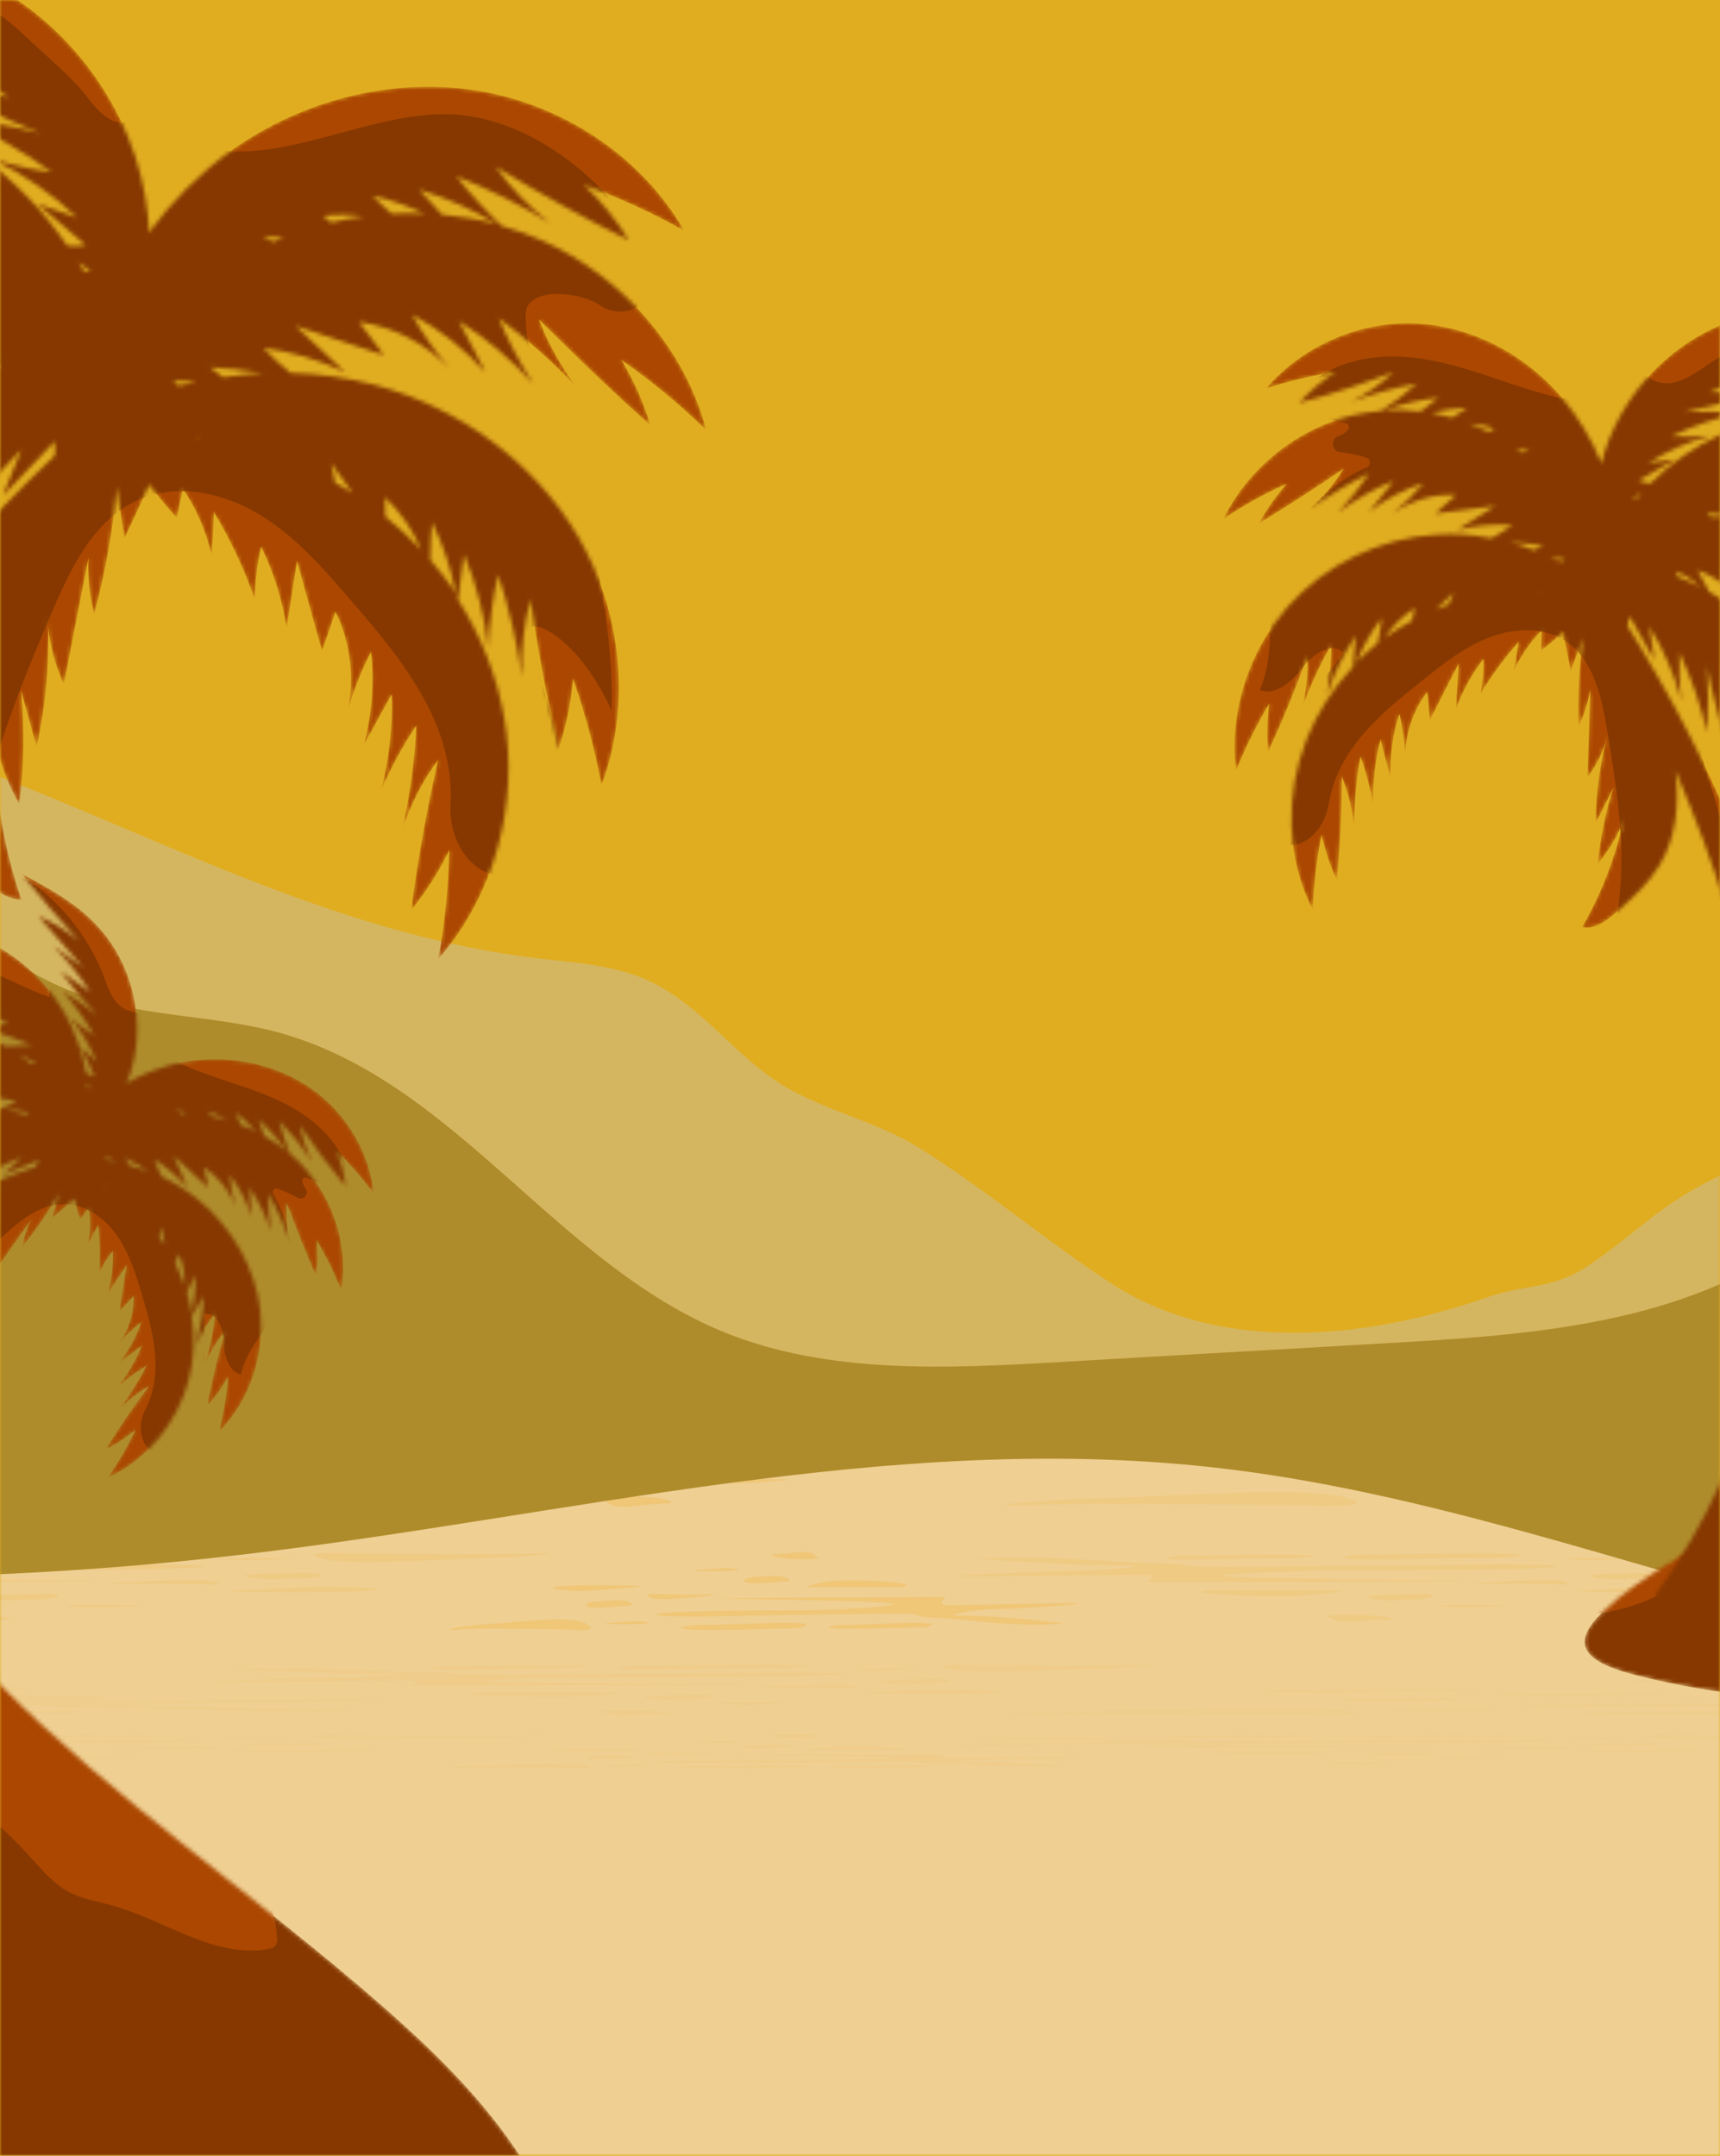 <svg width="430" height="539" viewBox="0 0 430 539" fill="none" xmlns="http://www.w3.org/2000/svg">
<rect width="430" height="539" fill="#E0AD20"/>
<mask id="mask0" mask-type="alpha" maskUnits="userSpaceOnUse" x="0" y="0" width="430" height="539">
<rect width="430" height="539" fill="#EAEAEA"/>
</mask>
<g mask="url(#mask0)">
<path d="M643.714 346.864H-235V538.762H643.714V346.864Z" fill="#EFCF92"/>
<g opacity="0.6">
<path opacity="0.6" d="M58.251 350.096C58.251 350.096 84.015 353.209 95.776 352.969C107.538 352.73 90.568 355.483 83.343 355.483C76.062 355.483 48.058 357.399 53.939 357.638C59.819 357.878 95.104 356.92 101.657 356.92C108.21 356.92 100.985 360.032 104.065 360.032C107.146 360.032 190.877 359.673 187.069 359.434C183.26 359.075 138.342 358.955 125.516 357.878C112.747 356.8 145.567 355.124 156.657 355.005C167.746 355.005 206.392 355.124 210.592 353.688C214.793 352.251 188.133 352.73 178.108 352.969C168.082 353.209 135.934 353.568 122.436 353.688C108.938 353.807 116.555 352.371 106.866 352.251C97.121 352.132 77.798 348.301 58.251 350.096Z" fill="#F1B748"/>
<g opacity="0.6">
<path opacity="0.6" d="M90.736 374.278C90.736 374.278 54.331 371.525 37.697 371.764C21.006 372.004 44.978 369.609 55.283 369.609C65.532 369.609 105.186 367.933 96.841 367.694C88.552 367.455 38.649 368.412 29.352 368.293C20.054 368.293 30.304 365.539 25.935 365.539C21.511 365.539 -96.834 365.779 -91.457 366.018C-86.08 366.257 -22.456 366.497 -4.365 367.335C13.725 368.293 -32.761 369.729 -48.387 369.849C-64.013 369.849 -118.733 369.729 -124.67 371.046C-130.55 372.243 -92.913 371.884 -78.743 371.644C-64.573 371.405 -19.039 371.046 0.004 371.046C19.102 370.926 8.293 372.123 22.015 372.243C35.68 372.482 63.068 375.834 90.736 374.278Z" fill="#F1B748"/>
<path opacity="0.6" d="M16.638 375.475C16.638 375.475 -21.727 376.194 -30.128 375.834C-38.474 375.475 -33.097 374.518 -22.231 374.518C-11.422 374.637 33.328 372.961 16.638 375.475Z" fill="#F1B748"/>
<path opacity="0.6" d="M4.54 362.427H-46.035C-46.035 362.427 -44.578 361.469 -33.153 360.511C-21.783 359.554 17.142 360.99 4.54 362.427Z" fill="#F1B748"/>
</g>
<g opacity="0.6">
<path opacity="0.6" d="M635.355 374.278C635.355 374.278 592.397 371.525 572.738 371.764C553.136 372.004 581.419 369.49 593.517 369.609C605.615 369.609 652.381 367.933 642.58 367.694C632.779 367.455 573.914 368.412 562.937 368.293C551.959 368.293 564.113 365.539 558.904 365.539C553.696 365.539 414.012 365.779 420.341 366.018C426.67 366.257 501.72 366.497 523.115 367.335C544.454 368.293 489.623 369.729 471.14 369.849C452.658 369.849 388.081 369.729 381.136 371.046C374.191 372.243 418.605 371.884 435.351 371.644C452.098 371.405 505.753 371.046 528.268 371.046C550.783 370.926 538.07 372.123 554.256 372.243C570.442 372.482 602.758 375.834 635.355 374.278Z" fill="#F1B748"/>
<path opacity="0.6" d="M368.423 362.427C368.423 362.427 345.795 363.504 337.338 363.624C328.881 363.744 310.623 363.385 316.895 362.427C323.168 361.469 383.153 361.709 368.423 362.427Z" fill="#F1B748"/>
<path opacity="0.6" d="M404.827 356.8C404.827 356.8 416.141 356.321 420.341 356.202C424.598 356.082 433.727 356.321 430.535 356.8C427.342 357.279 397.434 357.159 404.827 356.8Z" fill="#F1B748"/>
<path opacity="0.6" d="M348.483 374.278C348.483 374.278 359.797 373.799 363.997 373.68C368.254 373.56 377.383 373.799 374.191 374.278C371.111 374.757 341.146 374.637 348.483 374.278Z" fill="#F1B748"/>
<path opacity="0.6" d="M324.624 376.313C324.624 376.313 271.249 375.715 257.023 376.313C242.797 376.912 256.967 374.996 276.738 374.518C296.509 373.919 326.697 371.525 336.61 374.518C346.523 377.391 324.624 376.313 324.624 376.313Z" fill="#F1B748"/>
<path opacity="0.6" d="M381.808 364.701C381.808 364.701 407.124 364.941 413.845 364.701C420.565 364.462 413.845 365.3 404.491 365.539C395.082 365.779 380.8 366.976 376.095 365.539C371.447 364.222 381.808 364.701 381.808 364.701Z" fill="#F1B748"/>
<path opacity="0.6" d="M468.732 375.715C468.732 375.715 413.621 376.672 401.635 376.194C389.649 375.715 397.378 374.637 412.948 374.637C428.463 374.757 492.759 372.722 468.732 375.715Z" fill="#F1B748"/>
<path opacity="0.6" d="M363.158 368.412C363.158 368.412 336.498 369.849 336.386 368.412C336.33 366.976 344.059 366.976 353.244 366.617C362.43 366.377 368.086 368.173 363.158 368.412Z" fill="#F1B748"/>
</g>
<path opacity="0.6" d="M218.153 363.624C218.153 363.624 231.707 362.427 236.748 362.187C241.845 361.948 252.766 362.546 248.958 363.624C245.205 364.821 209.304 364.462 218.153 363.624Z" fill="#F1B748"/>
<path opacity="0.6" d="M196.367 370.088C196.367 370.088 189.59 370.687 187.069 370.807C184.549 370.926 179.06 370.687 180.964 370.088C182.813 369.609 200.735 369.729 196.367 370.088Z" fill="#F1B748"/>
<path opacity="0.6" d="M230.083 350.096C230.083 350.096 223.306 350.695 220.786 350.815C218.265 350.934 212.777 350.695 214.681 350.096C216.529 349.618 234.508 349.737 230.083 350.096Z" fill="#F1B748"/>
<path opacity="0.6" d="M244.366 347.822C244.366 347.822 276.346 348.54 284.859 347.822C293.372 347.104 284.915 349.258 273.042 349.977C261.168 350.575 243.133 353.448 237.197 349.977C231.26 346.505 244.366 347.822 244.366 347.822Z" fill="#F1B748"/>
<path opacity="0.6" d="M210.089 360.99C210.089 360.99 194.911 360.631 190.878 360.99C186.845 361.349 190.878 360.272 196.479 360.032C202.08 359.673 210.649 358.356 213.505 360.032C216.362 361.708 210.089 360.99 210.089 360.99Z" fill="#F1B748"/>
<path opacity="0.6" d="M158.057 348.42C158.057 348.42 191.046 347.343 198.271 347.822C205.44 348.301 200.791 349.617 191.494 349.617C182.196 349.617 143.663 351.892 158.057 348.42Z" fill="#F1B748"/>
<path opacity="0.6" d="M110.619 348.78C110.619 348.78 137.726 347.942 143.663 348.301C149.6 348.66 145.736 349.857 138.118 349.737C130.445 349.737 98.801 351.653 110.619 348.78Z" fill="#F1B748"/>
<path opacity="0.6" d="M119.132 363.624H154.865C154.865 363.624 153.8 364.701 145.791 365.779C137.726 366.856 110.226 365.3 119.132 363.624Z" fill="#F1B748"/>
<path opacity="0.6" d="M162.313 365.779C162.313 365.779 178.276 364.103 178.332 365.779C178.388 367.455 173.739 367.455 168.25 367.814C162.706 368.173 159.345 366.138 162.313 365.779Z" fill="#F1B748"/>
<path opacity="0.6" d="M221.29 356.8C221.29 356.8 237.252 355.124 237.308 356.8C237.364 358.476 232.715 358.476 227.227 358.835C221.738 359.075 218.377 357.159 221.29 356.8Z" fill="#F1B748"/>
<path opacity="0.6" d="M151.28 375.116C151.28 375.116 152.568 377.51 158.897 376.553C165.226 375.595 169.875 376.313 166.962 375.116C163.994 373.919 147.192 373.56 151.28 375.116Z" fill="#F1B748"/>
</g>
<g opacity="0.6">
<path opacity="0.6" d="M266.208 405.882C266.208 405.882 249.014 403.847 241.173 403.967C233.331 404.087 244.645 402.291 249.518 402.291C254.39 402.291 273.097 400.974 269.176 400.854C265.256 400.735 241.677 401.333 237.308 401.333C232.939 401.333 237.756 399.298 235.684 399.298C233.611 399.298 177.66 399.538 180.236 399.657C182.757 399.897 212.833 400.016 221.346 400.735C229.915 401.453 207.96 402.65 200.567 402.65C193.174 402.65 167.354 402.65 164.554 403.488C161.754 404.446 179.564 404.206 186.229 403.967C192.95 403.847 214.401 403.488 223.418 403.488C232.435 403.368 227.339 404.326 233.836 404.446C240.22 404.565 253.158 407.079 266.208 405.882Z" fill="#F1B748"/>
<g opacity="0.6">
<path opacity="0.6" d="M244.533 389.721C244.533 389.721 268.897 391.517 279.986 391.397C291.076 391.277 275.057 392.834 268.225 392.834C261.336 392.834 234.9 393.911 240.445 394.15C245.989 394.27 279.37 393.672 285.587 393.791C291.804 393.791 284.915 395.587 287.883 395.587C290.852 395.587 369.935 395.467 366.35 395.228C362.766 395.108 320.256 394.869 308.158 394.27C296.06 393.672 327.145 392.594 337.562 392.594C348.036 392.594 384.609 392.594 388.529 391.756C392.45 390.918 367.302 391.158 357.837 391.277C348.372 391.397 317.959 391.637 305.19 391.756C292.42 391.756 299.645 391.038 290.46 390.918C281.274 390.918 263.016 388.644 244.533 389.721Z" fill="#F1B748"/>
<path opacity="0.6" d="M395.698 397.622C395.698 397.622 408.524 396.904 413.284 396.784C418.101 396.664 428.407 397.023 424.878 397.622C421.294 398.34 387.353 398.101 395.698 397.622Z" fill="#F1B748"/>
<path opacity="0.6" d="M375.087 401.453C375.087 401.453 368.702 401.812 366.294 401.812C363.886 401.932 358.733 401.692 360.525 401.453C362.261 401.094 379.288 401.213 375.087 401.453Z" fill="#F1B748"/>
<path opacity="0.6" d="M406.956 389.721C406.956 389.721 400.571 390.08 398.163 390.08C395.754 390.08 390.602 389.96 392.394 389.721C394.186 389.482 411.156 389.482 406.956 389.721Z" fill="#F1B748"/>
<path opacity="0.6" d="M420.51 388.404C420.51 388.404 450.754 388.763 458.763 388.404C466.828 388.045 458.819 389.242 447.561 389.601C436.36 389.96 419.278 391.636 413.677 389.601C408.076 387.686 420.51 388.404 420.51 388.404Z" fill="#F1B748"/>
<path opacity="0.6" d="M388.137 396.066C388.137 396.066 373.799 395.826 369.991 396.066C366.182 396.305 369.991 395.707 375.312 395.467C380.632 395.228 388.753 394.51 391.386 395.467C394.018 396.545 388.137 396.066 388.137 396.066Z" fill="#F1B748"/>
<path opacity="0.6" d="M338.907 388.763C338.907 388.763 370.103 388.165 376.936 388.404C383.713 388.644 379.344 389.482 370.551 389.482C361.702 389.482 325.297 390.798 338.907 388.763Z" fill="#F1B748"/>
<path opacity="0.6" d="M294.044 389.003C294.044 389.003 319.696 388.524 325.296 388.763C330.897 389.003 327.257 389.601 320.032 389.601C312.751 389.482 282.843 390.679 294.044 389.003Z" fill="#F1B748"/>
<path opacity="0.6" d="M302.109 397.622H335.881C335.881 397.622 334.873 398.221 327.312 398.819C319.695 399.537 293.708 398.58 302.109 397.622Z" fill="#F1B748"/>
<path opacity="0.6" d="M342.883 398.939C342.883 398.939 358.005 397.981 358.061 398.939C358.117 399.897 353.693 399.897 348.484 400.136C343.275 400.256 340.139 399.059 342.883 398.939Z" fill="#F1B748"/>
<path opacity="0.6" d="M398.667 393.671C398.667 393.671 413.789 392.714 413.845 393.671C413.901 394.629 409.476 394.629 404.267 394.869C399.059 394.988 395.922 393.791 398.667 393.671Z" fill="#F1B748"/>
<path opacity="0.6" d="M332.522 404.446C332.522 404.446 333.698 405.882 339.747 405.284C345.74 404.805 350.164 405.164 347.364 404.446C344.507 403.608 328.601 403.368 332.522 404.446Z" fill="#F1B748"/>
</g>
<g opacity="0.6">
<path opacity="0.6" d="M-119.461 389.721C-119.461 389.721 -90.729 391.517 -77.623 391.397C-64.517 391.277 -83.392 392.833 -91.513 392.833C-99.634 392.833 -130.886 393.911 -124.277 394.15C-117.725 394.27 -78.351 393.671 -71.014 393.791C-63.677 393.791 -71.798 395.587 -68.326 395.587C-64.853 395.587 28.512 395.467 24.255 395.228C19.998 395.108 -30.129 394.868 -44.41 394.27C-58.693 393.671 -22.063 392.594 -9.686 392.594C2.636 392.594 45.818 392.594 50.467 391.756C55.115 390.918 25.431 391.157 14.229 391.277C3.028 391.397 -32.817 391.636 -47.883 391.756C-62.949 391.756 -54.436 391.038 -65.245 390.918C-76.111 390.918 -97.674 388.643 -119.461 389.721Z" fill="#F1B748"/>
<path opacity="0.6" d="M58.924 397.622C58.924 397.622 74.046 396.904 79.703 396.784C85.359 396.664 97.569 397.023 93.368 397.622C89.112 398.34 49.066 398.101 58.924 397.622Z" fill="#F1B748"/>
<path opacity="0.6" d="M34.616 401.453C34.616 401.453 27.055 401.812 24.255 401.812C21.398 401.932 15.349 401.692 17.422 401.453C19.494 401.094 39.545 401.213 34.616 401.453Z" fill="#F1B748"/>
<path opacity="0.6" d="M72.254 389.721C72.254 389.721 64.692 390.08 61.892 390.08C59.036 390.08 52.987 389.96 55.059 389.721C57.132 389.482 77.182 389.482 72.254 389.721Z" fill="#F1B748"/>
<path opacity="0.6" d="M88.216 388.404C88.216 388.404 123.893 388.763 133.358 388.404C142.823 388.045 133.414 389.242 120.14 389.601C106.922 389.96 86.76 391.636 80.151 389.601C73.542 387.686 88.216 388.404 88.216 388.404Z" fill="#F1B748"/>
<path opacity="0.6" d="M49.962 396.066C49.962 396.066 33.048 395.826 28.567 396.066C24.087 396.305 28.567 395.706 34.84 395.467C41.113 395.228 50.69 394.509 53.827 395.467C56.907 396.544 49.962 396.066 49.962 396.066Z" fill="#F1B748"/>
<path opacity="0.6" d="M-8.118 388.763C-8.118 388.763 28.679 388.165 36.745 388.404C44.754 388.644 39.601 389.482 29.183 389.482C18.822 389.482 -24.136 390.798 -8.118 388.763Z" fill="#F1B748"/>
<path opacity="0.6" d="M-3.413 398.939C-3.413 398.939 14.398 397.981 14.454 398.939C14.51 399.897 9.301 399.897 3.196 400.136C-2.909 400.256 -6.661 399.059 -3.413 398.939Z" fill="#F1B748"/>
<path opacity="0.6" d="M62.452 393.671C62.452 393.671 80.263 392.714 80.319 393.671C80.375 394.629 75.166 394.629 69.061 394.869C62.9 394.988 59.148 393.791 62.452 393.671Z" fill="#F1B748"/>
<path opacity="0.6" d="M-15.678 404.446C-15.678 404.446 -14.278 405.882 -7.165 405.284C-0.108 404.805 5.1 405.164 1.796 404.446C-1.509 403.608 -20.271 403.368 -15.678 404.446Z" fill="#F1B748"/>
</g>
<path opacity="0.6" d="M159.345 396.784C159.345 396.784 150.272 397.622 146.912 397.742C143.495 397.861 136.214 397.502 138.735 396.784C141.255 396.066 165.226 396.305 159.345 396.784Z" fill="#F1B748"/>
<path opacity="0.6" d="M173.908 392.594C173.908 392.594 178.444 392.235 180.124 392.115C181.805 391.995 185.501 392.235 184.213 392.594C182.981 392.953 170.995 392.833 173.908 392.594Z" fill="#F1B748"/>
<path opacity="0.6" d="M151.392 405.882C151.392 405.882 155.929 405.523 157.609 405.403C159.289 405.283 162.986 405.523 161.698 405.882C160.41 406.241 148.424 406.121 151.392 405.882Z" fill="#F1B748"/>
<path opacity="0.6" d="M141.815 407.438C141.815 407.438 120.42 406.96 114.764 407.438C109.051 407.917 114.764 406.481 122.661 406.002C130.558 405.523 142.655 403.727 146.632 406.002C150.609 408.276 141.815 407.438 141.815 407.438Z" fill="#F1B748"/>
<path opacity="0.6" d="M164.722 398.58C164.722 398.58 174.86 398.819 177.548 398.58C180.237 398.34 177.548 399.059 173.796 399.298C170.043 399.537 164.33 400.375 162.426 399.298C160.578 398.221 164.722 398.58 164.722 398.58Z" fill="#F1B748"/>
<path opacity="0.6" d="M199.503 407.079C199.503 407.079 177.436 407.797 172.62 407.438C167.803 407.079 170.939 406.241 177.156 406.241C183.373 406.241 209.137 404.685 199.503 407.079Z" fill="#F1B748"/>
<path opacity="0.6" d="M231.203 406.84C231.203 406.84 213.057 407.438 209.136 407.199C205.16 406.959 207.736 406.241 212.833 406.241C217.986 406.122 239.101 404.924 231.203 406.84Z" fill="#F1B748"/>
<path opacity="0.6" d="M225.49 396.784H201.631C201.631 396.784 202.359 396.066 207.68 395.347C213.057 394.629 231.427 395.706 225.49 396.784Z" fill="#F1B748"/>
<path opacity="0.6" d="M196.702 395.347C196.702 395.347 186.005 396.425 186.005 395.347C185.949 394.27 189.085 394.27 192.782 394.031C196.366 393.911 198.663 395.228 196.702 395.347Z" fill="#F1B748"/>
<path opacity="0.6" d="M157.273 401.453C157.273 401.453 146.576 402.53 146.576 401.453C146.52 400.375 149.656 400.375 153.353 400.136C156.937 399.896 159.233 401.213 157.273 401.453Z" fill="#F1B748"/>
<path opacity="0.6" d="M204.039 389.122C204.039 389.122 203.199 387.566 198.943 388.165C194.686 388.763 191.606 388.284 193.566 389.122C195.526 389.96 206.784 390.2 204.039 389.122Z" fill="#F1B748"/>
</g>
<g opacity="0.6">
<g opacity="0.6">
<g opacity="0.6">
<path opacity="0.6" d="M58.154 417.255C58.154 417.255 83.838 418.571 95.71 418.452C107.462 418.332 90.501 419.529 83.232 419.529C75.963 419.529 47.977 420.367 53.793 420.487C59.729 420.606 94.983 420.128 101.525 420.128C108.067 420.128 100.798 421.444 103.948 421.444C107.098 421.444 190.691 421.325 186.935 421.205C183.18 421.085 138.233 420.966 125.392 420.487C112.55 420.008 145.502 419.29 156.527 419.29C167.551 419.29 206.198 419.29 210.438 418.691C214.557 418.093 188.026 418.212 177.97 418.332C167.915 418.452 135.81 418.571 122.363 418.691C108.915 418.691 116.427 418.093 106.856 418.093C97.043 418.212 77.78 416.536 58.154 417.255Z" fill="#F1B748"/>
<g opacity="0.6">
<path opacity="0.6" d="M90.622 427.789C90.622 427.789 54.156 426.592 37.559 426.712C20.961 426.831 44.949 425.754 55.125 425.754C65.423 425.754 105.039 425.036 96.679 424.916C88.32 424.796 38.528 425.155 29.199 425.155C19.871 425.155 30.169 423.958 25.807 423.958C21.446 423.958 -96.917 424.078 -91.586 424.198C-86.255 424.317 -22.652 424.437 -4.48 424.796C13.571 425.155 -32.829 425.874 -48.457 425.874C-64.085 425.874 -118.845 425.874 -124.781 426.352C-130.717 426.951 -93.04 426.712 -78.865 426.592C-64.691 426.472 -19.139 426.352 -0.119 426.352C18.902 426.352 8.241 426.831 21.93 426.951C35.62 426.951 63 428.388 90.622 427.789Z" fill="#F1B748"/>
<path opacity="0.6" d="M16.6 428.268C16.6 428.268 -21.804 428.627 -30.164 428.388C-38.523 428.268 -33.071 427.789 -22.289 427.789C-11.507 427.909 33.319 427.19 16.6 428.268Z" fill="#F1B748"/>
<path opacity="0.6" d="M4.485 422.642H-46.034C-46.034 422.642 -44.58 422.282 -33.192 421.804C-21.804 421.325 17.085 421.923 4.485 422.642Z" fill="#F1B748"/>
</g>
<g opacity="0.6">
<path opacity="0.6" d="M635.308 427.789C635.308 427.789 592.3 426.592 572.674 426.712C553.048 426.831 581.275 425.754 593.511 425.754C605.626 425.754 652.39 425.036 642.577 424.916C632.764 424.796 573.885 425.155 562.982 425.155C551.957 425.155 564.193 423.958 558.984 423.958C553.775 423.958 414.09 424.078 420.511 424.198C426.81 424.317 501.923 424.437 523.245 424.796C544.567 425.155 489.808 425.874 471.272 425.874C452.858 425.874 388.285 425.874 381.259 426.352C374.232 426.951 418.694 426.712 435.412 426.592C452.131 426.472 505.8 426.352 528.333 426.352C550.867 426.352 538.146 426.831 554.259 426.951C570.372 426.951 602.598 428.388 635.308 427.789Z" fill="#F1B748"/>
<path opacity="0.6" d="M368.296 422.641C368.296 422.641 345.641 423.12 337.16 423.24C328.68 423.36 310.387 423.12 316.686 422.641C323.107 422.163 383.076 422.282 368.296 422.641Z" fill="#F1B748"/>
<path opacity="0.6" d="M404.761 420.127C404.761 420.127 416.028 419.888 420.268 419.888C424.508 419.888 433.595 420.008 430.445 420.127C427.295 420.367 397.371 420.247 404.761 420.127Z" fill="#F1B748"/>
<path opacity="0.6" d="M348.427 427.669C348.427 427.669 359.694 427.43 363.934 427.43C368.174 427.43 377.26 427.55 374.111 427.669C371.082 427.909 341.037 427.909 348.427 427.669Z" fill="#F1B748"/>
<path opacity="0.6" d="M324.561 428.627C324.561 428.627 271.134 428.388 256.96 428.627C242.785 428.866 256.96 428.028 276.707 427.789C296.454 427.55 326.62 426.472 336.555 427.789C346.489 429.106 324.561 428.627 324.561 428.627Z" fill="#F1B748"/>
<path opacity="0.6" d="M381.743 423.599C381.743 423.599 407.063 423.719 413.848 423.599C420.632 423.479 413.848 423.839 404.519 423.958C395.191 424.078 380.774 424.557 376.17 423.958C371.325 423.36 381.743 423.599 381.743 423.599Z" fill="#F1B748"/>
<path opacity="0.6" d="M468.607 428.388C468.607 428.388 413.484 428.747 401.49 428.627C389.497 428.388 397.25 427.909 412.757 427.909C428.264 427.909 492.594 427.071 468.607 428.388Z" fill="#F1B748"/>
<path opacity="0.6" d="M363.086 425.155C363.086 425.155 336.434 425.754 336.312 425.155C336.191 424.557 343.945 424.557 353.152 424.437C362.359 424.317 367.932 425.036 363.086 425.155Z" fill="#F1B748"/>
</g>
<path opacity="0.6" d="M218.071 423.12C218.071 423.12 231.639 422.642 236.728 422.522C241.816 422.402 252.719 422.642 248.964 423.12C245.208 423.599 209.227 423.48 218.071 423.12Z" fill="#F1B748"/>
<path opacity="0.6" d="M196.264 425.874C196.264 425.874 189.48 426.113 186.936 426.233C184.392 426.233 178.94 426.113 180.878 425.874C182.695 425.634 200.747 425.754 196.264 425.874Z" fill="#F1B748"/>
<path opacity="0.6" d="M230.064 417.255C230.064 417.255 223.28 417.494 220.736 417.614C218.192 417.614 212.74 417.494 214.678 417.255C216.496 417.015 234.426 417.135 230.064 417.255Z" fill="#F1B748"/>
<path opacity="0.6" d="M244.36 416.297C244.36 416.297 276.343 416.536 284.823 416.297C293.304 416.057 284.823 416.895 272.951 417.255C261.078 417.614 243.027 418.691 237.091 417.255C231.155 415.698 244.36 416.297 244.36 416.297Z" fill="#F1B748"/>
<path opacity="0.6" d="M210.075 422.043C210.075 422.043 194.931 421.923 190.934 422.043C186.936 422.163 190.934 421.684 196.506 421.564C202.079 421.445 210.681 420.846 213.467 421.564C216.254 422.282 210.075 422.043 210.075 422.043Z" fill="#F1B748"/>
<path opacity="0.6" d="M157.981 416.536C157.981 416.536 190.933 416.057 198.202 416.297C205.35 416.536 200.746 417.135 191.418 417.015C182.089 417.015 143.685 418.092 157.981 416.536Z" fill="#F1B748"/>
<path opacity="0.6" d="M110.612 416.656C110.612 416.656 137.749 416.297 143.686 416.417C149.622 416.536 145.745 417.015 138.113 417.015C130.359 417.135 98.739 417.973 110.612 416.656Z" fill="#F1B748"/>
<path opacity="0.6" d="M119.092 423.12H154.831C154.831 423.12 153.741 423.599 145.745 424.078C137.749 424.557 110.248 423.839 119.092 423.12Z" fill="#F1B748"/>
<path opacity="0.6" d="M162.221 424.078C162.221 424.078 178.213 423.36 178.213 424.078C178.213 424.796 173.609 424.796 168.157 424.916C162.706 425.036 159.314 424.198 162.221 424.078Z" fill="#F1B748"/>
<path opacity="0.6" d="M221.221 420.128C221.221 420.128 237.212 419.409 237.212 420.128C237.212 420.846 232.609 420.846 227.157 420.966C221.705 421.205 218.313 420.247 221.221 420.128Z" fill="#F1B748"/>
<path opacity="0.6" d="M151.197 428.148C151.197 428.148 152.408 429.226 158.829 428.747C165.129 428.388 169.854 428.627 166.825 428.148C163.918 427.55 147.078 427.43 151.197 428.148Z" fill="#F1B748"/>
</g>
<g opacity="0.6">
<path opacity="0.6" d="M266.167 441.436C266.167 441.436 248.964 440.478 241.089 440.598C233.214 440.718 244.602 439.88 249.448 439.88C254.294 439.88 273.072 439.281 269.074 439.281C265.198 439.162 241.574 439.521 237.212 439.521C232.851 439.521 237.697 438.683 235.637 438.683C233.578 438.683 177.607 438.802 180.151 438.802C182.695 438.802 212.74 438.922 221.221 439.281C229.822 439.64 207.773 440.119 200.383 440.119C192.993 440.119 167.188 440.119 164.402 440.478C161.615 440.838 179.424 440.718 186.087 440.718C192.751 440.598 214.315 440.478 223.28 440.478C232.245 440.478 227.157 440.838 233.699 440.838C240.12 440.838 253.083 441.915 266.167 441.436Z" fill="#F1B748"/>
<g opacity="0.6">
<path opacity="0.6" d="M244.481 434.373C244.481 434.373 268.832 435.211 279.978 435.091C291.124 435.091 275.132 435.69 268.226 435.69C261.321 435.69 234.91 436.169 240.483 436.289C246.056 436.408 279.372 436.049 285.551 436.049C291.729 436.049 284.945 436.887 287.852 436.887C290.76 436.887 369.87 436.767 366.357 436.767C362.723 436.648 320.32 436.648 308.206 436.408C296.091 436.169 327.105 435.69 337.645 435.69C348.064 435.69 384.65 435.69 388.648 435.331C392.646 434.972 367.447 435.091 357.998 435.091C348.548 435.211 318.14 435.211 305.419 435.331C292.698 435.451 299.846 434.972 290.76 434.972C281.189 434.972 262.896 434.014 244.481 434.373Z" fill="#F1B748"/>
<path opacity="0.6" d="M395.675 437.845C395.675 437.845 408.517 437.486 413.241 437.486C418.087 437.486 428.385 437.606 424.751 437.845C421.237 438.084 387.316 438.084 395.675 437.845Z" fill="#F1B748"/>
<path opacity="0.6" d="M374.958 439.521C374.958 439.521 368.537 439.641 366.115 439.76C363.692 439.76 358.603 439.76 360.299 439.521C362.238 439.281 379.199 439.401 374.958 439.521Z" fill="#F1B748"/>
<path opacity="0.6" d="M406.942 434.373C406.942 434.373 400.521 434.493 398.098 434.613C395.675 434.613 390.587 434.613 392.283 434.373C394.1 434.253 411.061 434.373 406.942 434.373Z" fill="#F1B748"/>
<path opacity="0.6" d="M420.389 433.894C420.389 433.894 450.676 434.014 458.672 433.894C466.668 433.775 458.672 434.254 447.527 434.373C436.26 434.493 419.178 435.211 413.605 434.373C408.032 433.535 420.389 433.894 420.389 433.894Z" fill="#F1B748"/>
<path opacity="0.6" d="M388.043 437.126C388.043 437.126 373.747 437.007 369.87 437.126C366.115 437.246 369.87 437.007 375.201 436.887C380.532 436.767 388.649 436.528 391.314 436.887C393.858 437.366 388.043 437.126 388.043 437.126Z" fill="#F1B748"/>
<path opacity="0.6" d="M338.856 434.014C338.856 434.014 370.112 433.775 376.897 433.894C383.681 434.014 379.32 434.373 370.476 434.373C361.632 434.373 325.166 434.852 338.856 434.014Z" fill="#F1B748"/>
<path opacity="0.6" d="M293.91 434.014C293.91 434.014 319.594 433.775 325.167 433.894C330.74 434.014 327.105 434.253 319.957 434.253C312.688 434.253 282.765 434.852 293.91 434.014Z" fill="#F1B748"/>
<path opacity="0.6" d="M302.027 437.845H335.827C335.827 437.845 334.858 438.084 327.226 438.443C319.593 438.683 293.668 438.204 302.027 437.845Z" fill="#F1B748"/>
<path opacity="0.6" d="M342.855 438.444C342.855 438.444 357.998 437.965 357.998 438.444C357.998 438.922 353.637 438.922 348.427 438.922C343.218 438.922 340.068 438.444 342.855 438.444Z" fill="#F1B748"/>
<path opacity="0.6" d="M398.583 436.169C398.583 436.169 413.726 435.69 413.726 436.169C413.726 436.648 409.365 436.648 404.156 436.648C398.946 436.648 395.796 436.169 398.583 436.169Z" fill="#F1B748"/>
<path opacity="0.6" d="M332.436 440.718C332.436 440.718 333.647 441.316 339.583 441.077C345.641 440.838 350.002 441.077 347.216 440.718C344.429 440.478 328.559 440.359 332.436 440.718Z" fill="#F1B748"/>
</g>
<g opacity="0.6">
<path opacity="0.6" d="M-119.45 434.373C-119.45 434.373 -90.738 435.211 -77.654 435.092C-64.57 435.092 -83.469 435.69 -91.586 435.69C-99.703 435.69 -130.959 436.169 -124.417 436.289C-117.875 436.408 -78.502 436.049 -71.233 436.049C-63.964 436.049 -71.96 436.887 -68.568 436.887C-65.054 436.887 28.23 436.768 23.99 436.768C19.75 436.648 -30.406 436.648 -44.701 436.408C-58.997 436.169 -22.289 435.69 -9.932 435.69C2.426 435.69 45.555 435.69 50.158 435.331C54.762 434.972 25.081 435.092 13.935 435.092C2.789 435.211 -33.071 435.211 -48.215 435.331C-63.358 435.451 -54.757 434.972 -65.539 434.972C-76.079 434.972 -97.643 434.014 -119.45 434.373Z" fill="#F1B748"/>
<path opacity="0.6" d="M58.881 437.845C58.881 437.845 74.025 437.486 79.597 437.486C85.291 437.486 97.406 437.605 93.287 437.845C89.168 438.084 49.068 438.084 58.881 437.845Z" fill="#F1B748"/>
<path opacity="0.6" d="M34.53 439.521C34.53 439.521 27.019 439.641 24.111 439.76C21.325 439.76 15.146 439.76 17.327 439.521C19.508 439.281 39.497 439.401 34.53 439.521Z" fill="#F1B748"/>
<path opacity="0.6" d="M72.207 434.373C72.207 434.373 64.696 434.493 61.789 434.612C59.002 434.612 52.824 434.612 55.004 434.373C57.064 434.253 77.053 434.373 72.207 434.373Z" fill="#F1B748"/>
<path opacity="0.6" d="M88.199 433.894C88.199 433.894 123.817 434.014 133.388 433.894C142.837 433.775 133.388 434.254 120.182 434.373C106.977 434.493 86.745 435.211 80.203 434.373C73.54 433.535 88.199 433.894 88.199 433.894Z" fill="#F1B748"/>
<path opacity="0.6" d="M49.916 437.127C49.916 437.127 32.955 437.007 28.473 437.127C23.99 437.246 28.473 437.007 34.772 436.887C41.072 436.767 50.643 436.528 53.793 436.887C56.822 437.366 49.916 437.127 49.916 437.127Z" fill="#F1B748"/>
<path opacity="0.6" d="M-8.114 434.014C-8.114 434.014 28.715 433.775 36.711 433.894C44.706 434.014 39.497 434.373 29.199 434.373C18.902 434.373 -24.227 434.852 -8.114 434.014Z" fill="#F1B748"/>
<path opacity="0.6" d="M-3.389 438.443C-3.389 438.443 14.419 437.965 14.541 438.443C14.541 438.922 9.452 438.922 3.274 438.922C-2.905 438.922 -6.66 438.443 -3.389 438.443Z" fill="#F1B748"/>
<path opacity="0.6" d="M62.394 436.169C62.394 436.169 80.203 435.69 80.324 436.169C80.445 436.648 75.236 436.648 69.057 436.648C62.879 436.648 59.123 436.169 62.394 436.169Z" fill="#F1B748"/>
<path opacity="0.6" d="M-15.746 440.718C-15.746 440.718 -14.293 441.317 -7.266 441.077C-0.239 440.838 4.97 441.077 1.699 440.718C-1.572 440.479 -20.229 440.359 -15.746 440.718Z" fill="#F1B748"/>
</g>
<path opacity="0.6" d="M159.314 437.486C159.314 437.486 150.227 437.845 146.835 437.845C143.443 437.845 136.174 437.725 138.718 437.486C141.262 437.127 165.25 437.246 159.314 437.486Z" fill="#F1B748"/>
<path opacity="0.6" d="M173.852 435.57C173.852 435.57 178.334 435.451 180.03 435.331C181.726 435.331 185.361 435.331 184.149 435.57C182.938 435.81 170.944 435.69 173.852 435.57Z" fill="#F1B748"/>
<path opacity="0.6" d="M151.318 441.436C151.318 441.436 155.8 441.317 157.497 441.197C159.193 441.197 162.827 441.197 161.616 441.436C160.404 441.556 148.41 441.556 151.318 441.436Z" fill="#F1B748"/>
<path opacity="0.6" d="M141.747 442.035C141.747 442.035 120.425 441.795 114.731 442.035C109.037 442.274 114.731 441.556 122.606 441.436C130.48 441.197 142.595 440.479 146.593 441.436C150.591 442.394 141.747 442.035 141.747 442.035Z" fill="#F1B748"/>
<path opacity="0.6" d="M164.644 438.204C164.644 438.204 174.821 438.324 177.486 438.204C180.151 438.084 177.486 438.444 173.73 438.444C169.975 438.563 164.281 438.922 162.342 438.444C160.525 438.084 164.644 438.204 164.644 438.204Z" fill="#F1B748"/>
<path opacity="0.6" d="M199.414 441.915C199.414 441.915 177.365 442.274 172.519 442.035C167.673 441.915 170.823 441.556 177.001 441.556C183.301 441.556 209.106 440.838 199.414 441.915Z" fill="#F1B748"/>
<path opacity="0.6" d="M231.155 441.795C231.155 441.795 212.983 442.035 209.106 441.915C205.108 441.795 207.652 441.436 212.861 441.436C217.95 441.556 239.03 440.957 231.155 441.795Z" fill="#F1B748"/>
<path opacity="0.6" d="M225.461 437.486H201.595C201.595 437.486 202.322 437.127 207.652 436.887C212.983 436.528 231.397 437.007 225.461 437.486Z" fill="#F1B748"/>
<path opacity="0.6" d="M196.627 436.887C196.627 436.887 185.966 437.366 185.966 436.887C185.966 436.409 188.995 436.409 192.751 436.289C196.385 436.169 198.566 436.768 196.627 436.887Z" fill="#F1B748"/>
<path opacity="0.6" d="M157.254 439.521C157.254 439.521 146.593 440 146.593 439.521C146.593 439.042 149.621 439.042 153.377 438.922C156.89 438.803 159.192 439.401 157.254 439.521Z" fill="#F1B748"/>
<path opacity="0.6" d="M204.018 434.134C204.018 434.134 203.17 433.416 198.93 433.655C194.689 433.894 191.54 433.655 193.599 434.134C195.537 434.493 206.683 434.613 204.018 434.134Z" fill="#F1B748"/>
</g>
</g>
</g>
<path d="M-42.943 179.76C17.938 195.872 71.034 231.99 134.078 239.559C143.053 240.641 152.245 241.182 160.355 244.426C174.737 250.265 182.847 263.458 195.716 271.352C206.205 277.732 219.29 280.435 229.671 286.924C248.054 298.494 259.409 308.767 277.468 320.662C304.394 338.397 340.728 335.261 372.196 324.231C380.955 321.203 387.551 322.176 395.337 317.526C403.664 312.444 410.476 305.739 418.478 300.441C437.511 287.681 462.058 283.139 485.415 277.624C522.182 268.865 558.3 256.213 587.93 235.667C601.122 226.475 613.342 215.661 629.238 210.471C654.434 202.252 683.739 210.471 704.285 225.285C724.831 240.1 738.348 260.538 751.541 280.543C759.759 292.979 768.194 307.145 763.761 320.879C758.246 337.856 733.205 389.815 713.416 394.898C605.711 422.473 494.751 362.389 382.288 366.282C155.404 342.776 27.807 357.496 -66.37 388.766C-104.002 391.578 -132.913 414.525 -170.329 410.524C-207.852 406.523 -245.268 395.061 -272.194 372.568C-319.774 332.774 -323.884 266.594 -300.31 213.607C-294.254 200.089 -285.603 185.599 -268.95 179.76C-256.838 175.542 -246.349 180.192 -233.913 179.976C-214.232 179.651 -193.903 173.92 -174.33 171.974C-153.676 169.919 -132.913 169.054 -112.151 169.919C-88.685 170.784 -65.327 173.812 -42.943 179.76Z" fill="#D5B660"/>
<path d="M-114.421 176.191C-101.445 176.299 -88.252 176.732 -75.924 180.733C-36.995 193.169 -16.882 236.64 21.94 249.292C37.187 254.266 53.84 253.942 69.304 258.051C113.856 270.163 138.836 316.013 181.334 333.207C207.179 343.588 236.592 342.182 264.708 340.56C292.175 338.938 319.641 337.424 347 335.802C379.549 333.963 413.721 331.584 441.296 315.256C464.761 301.414 483.037 277.84 510.287 273.19C521.966 271.244 534.077 273.082 545.864 271.568C607.503 263.674 628.049 173.488 690.011 168.946C702.014 168.081 714.667 171.109 723.209 179.003C740.079 194.575 735.213 220.311 737.159 242.371C741.593 293.953 788.524 337.856 784.739 389.546C784.307 395.277 783.117 401.333 779.333 405.875C775.331 410.633 769.168 413.12 763.112 415.175C738.673 423.285 712.612 425.988 686.767 427.286C609.882 431.287 532.347 423.609 458.057 404.577C406.475 391.384 355.975 372.677 302.88 366.837C222.318 357.97 141.972 379.057 61.518 388.573C14.37 394.196 -33.319 395.71 -80.683 393.331C-132.048 390.736 -186.549 381.976 -224.505 349.535C-257.379 321.528 -270.896 278.381 -264.732 237.721C-259.758 204.523 -246.241 186.572 -209.798 181.49C-178.439 177.273 -146.214 175.867 -114.421 176.191Z" fill="#AF8C2B"/>
<mask id="mask1" mask-type="alpha" maskUnits="userSpaceOnUse" x="-415" y="385" width="552" height="255">
<path d="M-395.47 403.063C-364.002 394.412 -331.345 388.789 -298.255 386.518C-258.352 383.707 -218.341 385.761 -178.547 388.248C-147.295 390.195 -116.044 392.357 -84.792 391.06C-67.057 390.303 -48.458 388.573 -32.562 395.169C-19.261 400.684 -10.069 411.065 -0.661 420.581C28.32 449.887 64.005 473.893 95.365 501.36C108.017 512.39 119.912 524.069 128.887 537.37C133.97 544.939 138.079 553.806 134.943 562.025C132.023 569.811 123.48 575.001 115.046 579.11C52.542 609.389 -23.911 605.82 -95.281 613.931C-138.428 618.797 -180.71 628.205 -223.64 634.477C-268.841 640.965 -318.152 643.344 -357.514 623.771C-374.6 615.228 -388.982 602.793 -398.174 587.978C-423.369 547.426 -407.257 497.791 -414.719 452.374" fill="#0B7687"/>
</mask>
<g mask="url(#mask1)">
<path d="M-395.47 403.063C-364.002 394.412 -331.345 388.789 -298.255 386.518C-258.352 383.707 -218.341 385.761 -178.547 388.248C-147.295 390.195 -116.044 392.357 -84.792 391.06C-67.057 390.303 -48.458 388.573 -32.562 395.169C-19.261 400.684 -10.069 411.065 -0.661 420.581C28.32 449.887 64.005 473.893 95.365 501.36C108.017 512.39 119.912 524.069 128.887 537.37C133.97 544.939 138.079 553.806 134.943 562.025C132.023 569.811 123.48 575.001 115.046 579.11C52.542 609.389 -23.911 605.82 -95.281 613.931C-138.428 618.797 -180.71 628.205 -223.64 634.477C-268.841 640.965 -318.152 643.344 -357.514 623.771C-374.6 615.228 -388.982 602.793 -398.174 587.978C-423.369 547.426 -407.257 497.791 -414.719 452.374" fill="#863800"/>
<path d="M-198.184 406.045C-190.398 411.02 -180.45 411.128 -171.258 411.128C-140.872 411.02 -110.485 410.803 -80.098 410.695C-65.067 410.587 -48.306 411.236 -37.817 422.05C-33.816 426.159 -31.22 431.349 -27.327 435.567C-23.543 439.568 -18.785 442.379 -14.135 445.515C-6.133 450.922 1.221 457.302 7.709 464.439C10.521 467.575 13.224 470.82 16.901 472.874C20.361 474.821 24.362 475.361 28.147 476.443C41.232 480.119 53.343 489.527 66.752 487.364C67.617 487.256 68.482 487.04 68.915 486.283C69.347 485.742 69.347 484.985 69.239 484.229C68.59 474.172 62.751 465.088 55.614 458.059C48.477 451.03 39.826 445.624 31.715 439.676C12.034 425.294 -5.484 407.343 -27.868 397.719C-42.791 391.339 -59.012 388.96 -75.124 387.121C-89.831 385.499 -104.646 384.202 -119.46 384.85C-137.303 385.607 -154.929 389.176 -172.448 392.744C-183.261 394.907 -194.075 397.178 -204.889 399.341C-209.647 400.314 -215.702 403.234 -214.513 407.884C-213.432 411.993 -207.7 412.425 -203.483 411.885" fill="#AB4700"/>
</g>
<mask id="mask2" mask-type="alpha" maskUnits="userSpaceOnUse" x="396" y="336" width="335" height="97">
<path d="M717.262 340.776C697.905 338.289 677.792 336.991 657.57 336.883C633.239 336.775 608.8 338.505 584.577 340.343C565.545 341.857 546.513 343.371 527.373 343.588C516.559 343.696 505.097 343.479 495.58 346.399C487.578 348.778 482.171 352.887 476.656 356.672C459.571 368.351 438.376 378.192 419.776 389.33C412.315 393.763 405.286 398.413 400.095 403.604C397.176 406.523 394.905 409.984 396.959 413.012C398.906 415.823 404.205 417.662 409.503 418.959C448.325 428.908 494.932 425.664 538.619 427.07C565.113 427.935 591.066 430.422 617.451 431.719C645.134 433.125 675.305 432.801 698.878 424.582C709.152 421.014 717.586 415.931 722.885 410.2C737.375 394.304 726.453 376.029 730.022 358.835" fill="#0B7687"/>
</mask>
<g mask="url(#mask2)">
<path d="M717.262 340.776C697.905 338.289 677.792 336.991 657.57 336.883C633.239 336.775 608.8 338.505 584.577 340.343C565.545 341.857 546.513 343.371 527.373 343.588C516.559 343.696 505.097 343.479 495.58 346.399C487.578 348.778 482.171 352.887 476.656 356.672C459.571 368.351 438.376 378.192 419.776 389.33C412.315 393.763 405.286 398.413 400.095 403.604C397.176 406.523 394.905 409.984 396.959 413.012C398.906 415.823 404.205 417.662 409.503 418.959C448.325 428.908 494.932 425.664 538.619 427.07C565.113 427.935 591.066 430.422 617.451 431.719C645.134 433.125 675.305 432.801 698.878 424.582C709.152 421.014 717.586 415.931 722.885 410.2C737.375 394.304 726.453 376.029 730.022 358.835" fill="#863800"/>
<path d="M441.944 382.084C456.326 373.542 473.953 367.702 487.037 357.213C490.282 354.618 493.526 351.914 497.31 350.076C504.988 346.183 513.964 346.183 522.506 346.183C539.808 346.183 557.11 346.183 574.412 346.291C581.657 346.291 589.011 346.291 596.04 344.453C603.069 342.614 654.109 335.91 657.894 329.746C658.219 329.205 614.315 331.476 614.207 330.827C614.099 330.179 613.666 329.746 613.125 329.313C609.773 326.718 605.123 326.718 600.906 326.826C571.493 327.583 542.079 328.989 512.666 330.395C503.582 330.827 494.283 331.26 485.415 333.531C461.193 339.695 442.377 358.294 426.048 377.218C417.073 387.708 408.314 396.791 396.202 403.604C414.045 403.063 427.021 390.844 441.944 382.084Z" fill="#AB4700"/>
</g>
<mask id="mask3" mask-type="alpha" maskUnits="userSpaceOnUse" x="253" y="48" width="257" height="364">
<path d="M314.775 130.838C316.664 127.266 319.057 123.915 321.698 120.951C316.182 123.397 310.89 126.335 305.822 129.765C312.359 116.583 324.748 107.006 338.402 103.794C340.723 103.305 343.02 102.922 345.272 102.75C348.362 100.77 351.415 98.449 354.175 95.953C348.536 96.934 342.994 98.489 337.675 100.535C341.528 98.611 345.179 96.089 348.394 93.028C340.663 95.986 332.79 98.581 324.797 100.707C327.544 97.766 330.538 95.211 333.909 92.959C328.059 93.894 322.222 95.274 316.505 97.122C325.992 86.136 340.352 80.2 354.148 80.893C368.05 81.609 381.245 88.591 390.406 99.34C394.539 104.229 397.959 109.847 400.396 115.915C400.604 114.964 400.835 113.908 401.148 112.98C406.72 95.602 422.028 81.793 439.224 78.581C448.672 76.884 458.259 78.095 467.694 79.495C458.484 82.129 449.214 84.529 439.931 86.484C445.031 85.939 450.135 86.391 455.077 87.583C448.068 89.26 440.931 91.02 433.923 92.697C437.782 92.766 441.641 92.835 445.523 92.799C439.205 93.852 433.064 95.609 427.208 98.091C431.067 98.16 435.055 98.147 438.914 98.216C433.045 100.253 427.056 101.822 421.031 103.05C425.511 102.812 429.922 102.891 434.368 103.31C428.766 104.631 423.154 106.503 417.826 109.101C421.088 109.372 424.442 109.22 427.608 108.916C422.194 110.388 416.935 112.67 412.042 115.806C414.317 115.528 416.615 115.145 418.783 114.845C415.74 116.614 412.696 118.384 409.652 120.154C410.58 120.467 411.613 120.804 412.587 120.906C417.684 115.822 423.57 111.686 429.965 108.767C442.777 102.825 457.81 101.907 470.613 107.142C483.544 112.295 494.009 123.661 498.043 137.606C493.619 133.539 488.998 129.871 483.966 126.557C486.007 129.881 487.743 133.582 489.011 137.401C482.659 132.027 476.565 126.487 470.775 120.572C472.419 124.695 474.578 128.488 477.381 131.868C473.297 127.765 468.909 124.038 464.301 120.816C465.909 124.599 467.88 128.241 470.237 131.634C466.658 127.752 462.518 124.411 457.9 121.741C459.481 124.632 460.98 127.396 462.561 130.287C459.088 126.428 454.985 123.428 450.38 121.203C452.232 124.375 454.364 127.277 456.754 130.014C452.776 125.933 447.455 123.441 441.905 123.002C443.295 124.745 444.768 126.617 446.157 128.36C441.367 126.98 436.577 125.6 431.658 124.303C433.705 126.079 435.729 127.96 437.881 129.76C441.308 130.288 444.771 131.156 448.247 132.47C463.75 138.517 475.961 153.033 479.748 170.133C474.331 163.524 468.375 157.351 462.093 151.66C463.539 156.182 464.985 160.705 466.325 165.204C461.753 158.78 456.408 152.851 450.585 147.593C453.097 151.795 455.246 156.139 457.138 160.649C452.721 155.034 447.789 149.748 442.401 145.028C444.068 149.045 445.712 153.168 447.379 157.186C443.127 151.828 438.185 147.094 432.613 143.219C434.537 147.071 436.485 150.818 438.41 154.671C435.224 148.993 430.19 144.681 424.353 142.519C425.297 144.275 426.218 146.137 427.268 147.917C441.1 156.034 451.552 170.497 454.669 187.118C456.901 198.676 455.709 210.702 454.435 222.6C451.243 211.386 448.39 200.135 445.795 188.719C446.532 194.969 446.225 201.432 444.967 207.688C442.874 199.039 440.781 190.39 438.688 181.741C438.75 186.514 438.79 191.393 438.853 196.167C437.549 188.465 435.307 181.001 432.445 173.844C432.485 178.723 432.524 183.603 432.587 188.376C430.147 181.312 428.2 174.023 426.744 166.509C427.09 172.009 427.097 177.545 426.764 183.118C425.169 176.238 422.871 169.536 419.847 163.119C419.732 167.189 419.828 171.306 420.392 175.304C418.623 168.718 415.915 162.369 412.307 156.599C412.703 159.342 413.076 162.191 413.578 164.958C411.502 161.293 409.508 157.758 407.431 154.093C407.164 154.81 406.979 155.655 406.9 156.523C408.055 158.326 409.105 160.105 410.155 161.884C413.08 166.73 415.793 171.53 418.484 176.436C423.842 186.353 428.708 196.494 433.083 206.86C441.914 227.72 448.86 249.607 452.818 272.501C456.8 295.289 457.642 319.273 453.698 342.873C452.744 348.753 451.45 354.669 449.862 360.409C449.109 363.344 448.168 366.127 447.31 369.039C446.881 370.495 446.346 371.928 445.835 373.255L445.032 375.404L444.23 377.553C439.893 388.78 434.122 399.473 427.622 409.453L413.77 398.896C419.97 390.289 425.545 380.993 429.9 371.208L430.738 369.399L431.471 367.567C431.959 366.345 432.577 365.041 432.96 363.797C433.854 361.225 434.831 358.782 435.62 356.187C437.304 351.021 438.776 345.808 439.849 340.398C444.517 319.058 444.876 296.666 442.047 274.683C439.323 252.724 433.539 231.091 425.916 210.273C423.691 204.252 421.314 198.419 418.831 192.562C419.891 200.875 419.075 209.663 414.665 216.668C412.087 220.864 408.357 224.254 404.778 227.457C402.147 229.87 398.919 232.484 395.515 231.851C400.331 223.495 403.913 214.206 405.993 204.698C404.54 208.808 402.266 212.628 399.427 215.992C400.074 209.491 401.354 203.13 403.375 196.93C401.836 199.915 400.404 202.922 398.888 205.801C398.981 198.294 399.987 190.655 402.028 183.352C401.044 187.344 399.344 191.067 396.845 194.395C397.125 187.04 397.383 179.79 397.558 172.412C396.97 175.604 396.065 178.727 394.656 181.629C394.385 174.264 394.794 166.826 395.732 159.504C394.685 162.264 393.616 165.13 392.675 167.913C392.493 166.212 391.424 161.994 390.859 157.996C388.509 160.138 386.122 161.941 385.303 162.647C385.333 160.993 385.363 159.339 385.415 157.58C382.563 160.498 380.124 164.06 378.4 167.89C378.826 165.437 379.275 162.878 379.701 160.426C376.149 164.519 372.868 168.893 370.068 173.594C370.715 170.636 370.917 167.692 370.907 164.701C367.975 168.487 365.585 172.835 363.912 177.45C364.192 173.637 364.496 169.719 364.671 165.883C362.317 170.571 359.834 175.341 357.481 180.029C357.227 177.649 357.078 175.291 356.801 173.017C353.239 177.662 351.265 183.65 351.308 189.526C351.119 185.832 350.72 182.092 349.852 178.471C348.191 183.531 347.435 189.011 347.594 194.359C346.739 191.184 345.884 188.008 345.134 184.855C343.745 190.197 343.177 195.829 343.312 201.282C342.559 197.133 341.572 193.042 340.093 189.177C339.011 195.139 338.585 201.134 338.499 207.092C338.156 202.59 337.109 198.265 335.465 194.142C335.459 202.774 335.006 211.42 334.214 220.103C332.56 216.531 331.293 212.711 330.388 208.75C329.154 214.9 328.447 221.166 328.186 227.418C321.564 214.679 321.217 198.552 326.637 184.905C329.348 178.081 333.339 171.981 338.248 166.745C338.485 164.14 338.723 161.536 338.961 158.931C335.867 163.457 333.444 168.462 331.738 173.734C332.428 169.568 332.801 165.332 332.834 161.133C329.919 166.362 327.403 171.789 325.393 177.438C326.575 173.047 327.017 168.495 326.885 164.038C323.897 172.129 320.699 180.175 316.995 187.999C316.664 183.941 316.78 179.871 317.318 175.893C314.146 181.287 311.373 186.879 308.999 192.67C307.18 178.214 312.207 162.82 321.801 151.857C331.371 140.999 345.19 134.502 359.098 133.67C363.706 133.349 368.282 133.686 372.847 134.574C374.603 133.63 376.383 132.58 378.103 131.296C373.527 130.959 368.896 131.385 364.337 132.491C367.532 130.533 370.645 128.447 373.841 126.489C368.823 127.163 363.828 127.731 358.81 128.404C360.576 126.909 362.26 125.284 364.026 123.789C358.477 123.35 352.782 125.093 348.055 128.487C350.874 126.225 353.551 123.601 355.935 120.801C351.072 122.284 346.447 124.704 342.294 128.002C344.291 125.45 346.394 122.921 348.415 120.263C343.46 122.168 338.765 124.905 334.507 128.18C337.382 125.156 339.987 121.851 342.297 118.372C337.098 120.888 332.123 123.895 327.373 127.394C330.671 124.463 333.533 120.993 335.913 117.197C329.02 121.888 321.916 126.533 314.775 130.838ZM363.059 104.427C364.323 103.708 365.61 102.882 366.792 102.034C363.801 102.044 360.824 102.499 357.905 103.189C359.596 103.559 361.286 103.929 363.059 104.427ZM379.083 112.139C379.565 112.465 380.047 112.792 380.506 113.225C381.103 113.023 381.701 112.822 382.404 112.644C381.348 112.413 380.268 112.287 379.083 112.139ZM390.261 140.486C390.648 140.238 390.905 140.073 391.291 139.826C390.024 139.549 388.838 139.4 387.548 139.228C388.264 139.496 389.169 139.915 390.261 140.486ZM385.267 148.138C385.138 148.221 385.009 148.303 384.88 148.386C384.986 148.409 385.092 148.432 385.22 148.35C385.22 148.35 385.244 148.244 385.267 148.138ZM383.484 137.565C384.233 137.175 385.088 136.809 385.838 136.419C383.068 135.924 380.229 135.746 377.39 135.567C379.503 136.03 381.569 136.703 383.484 137.565ZM408.177 124.369C408.494 124.439 408.788 124.613 409.104 124.683C409.537 124.224 409.969 123.765 410.402 123.306C409.676 123.59 408.926 123.98 408.177 124.369ZM426.71 128.202C427.063 128.611 427.439 128.915 427.898 129.347C429.599 129.166 431.381 129.113 433.141 129.165C431.028 128.703 428.892 128.347 426.71 128.202ZM418.959 142.889C419.078 143.358 419.325 143.744 419.444 144.213C421.382 144.969 423.297 145.83 425.083 146.774C423.353 145.068 421.319 143.737 418.959 142.889ZM345.467 154.487C342.863 157.792 340.717 161.529 339.182 165.51C340.865 163.886 342.549 162.262 344.421 160.789C344.883 158.677 345.216 156.646 345.467 154.487ZM346.141 159.505C348.376 157.891 350.564 156.488 352.941 155.237C353.172 154.18 353.532 153.041 353.763 151.985C350.802 153.883 348.148 156.402 346.141 159.505ZM358.996 152.354C360.085 151.929 361.046 151.585 362.135 151.159C362.577 150.149 363.02 149.139 363.462 148.129C361.93 149.565 360.399 151.001 358.996 152.354ZM372.137 107.963C372.629 107.738 373.144 107.408 373.636 107.184C371.592 106.405 369.351 106.025 367.169 105.88C368.918 106.484 370.539 107.17 372.137 107.963ZM355.089 102.905C356.552 101.786 358.12 100.69 359.605 99.466C354.974 99.891 350.52 101.021 346.08 102.595C349.117 102.374 352.085 102.47 355.089 102.905Z" fill="#1893A0"/>
</mask>
<g mask="url(#mask3)">
<path d="M314.775 130.838C316.664 127.266 319.057 123.915 321.698 120.951C316.182 123.397 310.89 126.335 305.822 129.765C312.359 116.583 324.748 107.006 338.402 103.794C340.723 103.305 343.02 102.922 345.272 102.75C348.362 100.77 351.415 98.449 354.175 95.953C348.536 96.934 342.994 98.489 337.675 100.535C341.528 98.611 345.179 96.089 348.394 93.028C340.663 95.986 332.79 98.581 324.797 100.707C327.544 97.766 330.538 95.211 333.909 92.959C328.059 93.894 322.222 95.274 316.505 97.122C325.992 86.136 340.352 80.2 354.148 80.893C368.05 81.609 381.245 88.591 390.406 99.34C394.539 104.229 397.959 109.847 400.396 115.915C400.604 114.964 400.835 113.908 401.148 112.98C406.72 95.602 422.028 81.793 439.224 78.581C448.672 76.884 458.259 78.095 467.694 79.495C458.484 82.129 449.214 84.529 439.931 86.484C445.031 85.939 450.135 86.391 455.077 87.583C448.068 89.26 440.931 91.02 433.923 92.697C437.782 92.766 441.641 92.835 445.523 92.799C439.205 93.852 433.064 95.609 427.208 98.091C431.067 98.16 435.055 98.147 438.914 98.216C433.045 100.253 427.056 101.822 421.031 103.05C425.511 102.812 429.922 102.891 434.368 103.31C428.766 104.631 423.154 106.503 417.826 109.101C421.088 109.372 424.442 109.22 427.608 108.916C422.194 110.388 416.935 112.67 412.042 115.806C414.317 115.528 416.615 115.145 418.783 114.845C415.74 116.614 412.696 118.384 409.652 120.154C410.58 120.467 411.613 120.804 412.587 120.906C417.684 115.822 423.57 111.686 429.965 108.767C442.777 102.825 457.81 101.907 470.613 107.142C483.544 112.295 494.009 123.661 498.043 137.606C493.619 133.539 488.998 129.871 483.966 126.557C486.007 129.881 487.743 133.582 489.011 137.401C482.659 132.027 476.565 126.487 470.775 120.572C472.419 124.695 474.578 128.488 477.381 131.868C473.297 127.765 468.909 124.038 464.301 120.816C465.909 124.599 467.88 128.241 470.237 131.634C466.658 127.752 462.518 124.411 457.9 121.741C459.481 124.632 460.98 127.396 462.561 130.287C459.088 126.428 454.985 123.428 450.38 121.203C452.232 124.375 454.364 127.277 456.754 130.014C452.776 125.933 447.455 123.441 441.905 123.002C443.295 124.745 444.768 126.617 446.157 128.36C441.367 126.98 436.577 125.6 431.658 124.303C433.705 126.079 435.729 127.96 437.881 129.76C441.308 130.288 444.771 131.156 448.247 132.47C463.75 138.517 475.961 153.033 479.748 170.133C474.331 163.524 468.375 157.351 462.093 151.66C463.539 156.182 464.985 160.705 466.325 165.204C461.753 158.78 456.408 152.851 450.585 147.593C453.097 151.795 455.246 156.139 457.138 160.649C452.721 155.034 447.789 149.748 442.401 145.028C444.068 149.045 445.712 153.168 447.379 157.186C443.127 151.828 438.185 147.094 432.613 143.219C434.537 147.071 436.485 150.818 438.41 154.671C435.224 148.993 430.19 144.681 424.353 142.519C425.297 144.275 426.218 146.137 427.268 147.917C441.1 156.034 451.552 170.497 454.669 187.118C456.901 198.676 455.709 210.702 454.435 222.6C451.243 211.386 448.39 200.135 445.795 188.719C446.532 194.969 446.225 201.432 444.967 207.688C442.874 199.039 440.781 190.39 438.688 181.741C438.75 186.514 438.79 191.393 438.853 196.167C437.549 188.465 435.307 181.001 432.445 173.844C432.485 178.723 432.524 183.603 432.587 188.376C430.147 181.312 428.2 174.023 426.744 166.509C427.09 172.009 427.097 177.545 426.764 183.118C425.169 176.238 422.871 169.536 419.847 163.119C419.732 167.189 419.828 171.306 420.392 175.304C418.623 168.718 415.915 162.369 412.307 156.599C412.703 159.342 413.076 162.191 413.578 164.958C411.502 161.293 409.508 157.758 407.431 154.093C407.164 154.81 406.979 155.655 406.9 156.523C408.055 158.326 409.105 160.105 410.155 161.884C413.08 166.73 415.793 171.53 418.484 176.436C423.842 186.353 428.708 196.494 433.083 206.86C441.914 227.72 448.86 249.607 452.818 272.501C456.8 295.289 457.642 319.273 453.698 342.873C452.744 348.753 451.45 354.669 449.862 360.409C449.109 363.344 448.168 366.127 447.31 369.039C446.881 370.495 446.346 371.928 445.835 373.255L445.032 375.404L444.23 377.553C439.893 388.78 434.122 399.473 427.622 409.453L413.77 398.896C419.97 390.289 425.545 380.993 429.9 371.208L430.738 369.399L431.471 367.567C431.959 366.345 432.577 365.041 432.96 363.797C433.854 361.225 434.831 358.782 435.62 356.187C437.304 351.021 438.776 345.808 439.849 340.398C444.517 319.058 444.876 296.666 442.047 274.683C439.323 252.724 433.539 231.091 425.916 210.273C423.691 204.252 421.314 198.419 418.831 192.562C419.891 200.875 419.075 209.663 414.665 216.668C412.087 220.864 408.357 224.254 404.778 227.457C402.147 229.87 398.919 232.484 395.515 231.851C400.331 223.495 403.913 214.206 405.993 204.698C404.54 208.808 402.266 212.628 399.427 215.992C400.074 209.491 401.354 203.13 403.375 196.93C401.836 199.915 400.404 202.922 398.888 205.801C398.981 198.294 399.987 190.655 402.028 183.352C401.044 187.344 399.344 191.067 396.845 194.395C397.125 187.04 397.383 179.79 397.558 172.412C396.97 175.604 396.065 178.727 394.656 181.629C394.385 174.264 394.794 166.826 395.732 159.504C394.685 162.264 393.616 165.13 392.675 167.913C392.493 166.212 391.424 161.994 390.859 157.996C388.509 160.138 386.122 161.941 385.303 162.647C385.333 160.993 385.363 159.339 385.415 157.58C382.563 160.498 380.124 164.06 378.4 167.89C378.826 165.437 379.275 162.878 379.701 160.426C376.149 164.519 372.868 168.893 370.068 173.594C370.715 170.636 370.917 167.692 370.907 164.701C367.975 168.487 365.585 172.835 363.912 177.45C364.192 173.637 364.496 169.719 364.671 165.883C362.317 170.571 359.834 175.341 357.481 180.029C357.227 177.649 357.078 175.291 356.801 173.017C353.239 177.662 351.265 183.65 351.308 189.526C351.119 185.832 350.72 182.092 349.852 178.471C348.191 183.531 347.435 189.011 347.594 194.359C346.739 191.184 345.884 188.008 345.134 184.855C343.745 190.197 343.177 195.829 343.312 201.282C342.559 197.133 341.572 193.042 340.093 189.177C339.011 195.139 338.585 201.134 338.499 207.092C338.156 202.59 337.109 198.265 335.465 194.142C335.459 202.774 335.006 211.42 334.214 220.103C332.56 216.531 331.293 212.711 330.388 208.75C329.154 214.9 328.447 221.166 328.186 227.418C321.564 214.679 321.217 198.552 326.637 184.905C329.348 178.081 333.339 171.981 338.248 166.745C338.485 164.14 338.723 161.536 338.961 158.931C335.867 163.457 333.444 168.462 331.738 173.734C332.428 169.568 332.801 165.332 332.834 161.133C329.919 166.362 327.403 171.789 325.393 177.438C326.575 173.047 327.017 168.495 326.885 164.038C323.897 172.129 320.699 180.175 316.995 187.999C316.664 183.941 316.78 179.871 317.318 175.893C314.146 181.287 311.373 186.879 308.999 192.67C307.18 178.214 312.207 162.82 321.801 151.857C331.371 140.999 345.19 134.502 359.098 133.67C363.706 133.349 368.282 133.686 372.847 134.574C374.603 133.63 376.383 132.58 378.103 131.296C373.527 130.959 368.896 131.385 364.337 132.491C367.532 130.533 370.645 128.447 373.841 126.489C368.823 127.163 363.828 127.731 358.81 128.404C360.576 126.909 362.26 125.284 364.026 123.789C358.477 123.35 352.782 125.093 348.055 128.487C350.874 126.225 353.551 123.601 355.935 120.801C351.072 122.284 346.447 124.704 342.294 128.002C344.291 125.45 346.394 122.921 348.415 120.263C343.46 122.168 338.765 124.905 334.507 128.18C337.382 125.156 339.987 121.851 342.297 118.372C337.098 120.888 332.123 123.895 327.373 127.394C330.671 124.463 333.533 120.993 335.913 117.197C329.02 121.888 321.916 126.533 314.775 130.838ZM363.059 104.427C364.323 103.708 365.61 102.882 366.792 102.034C363.801 102.044 360.824 102.499 357.905 103.189C359.596 103.559 361.286 103.929 363.059 104.427ZM379.083 112.139C379.565 112.465 380.047 112.792 380.506 113.225C381.103 113.023 381.701 112.822 382.404 112.644C381.348 112.413 380.268 112.287 379.083 112.139ZM390.261 140.486C390.648 140.238 390.905 140.073 391.291 139.826C390.024 139.549 388.838 139.4 387.548 139.228C388.264 139.496 389.169 139.915 390.261 140.486ZM385.267 148.138C385.138 148.221 385.009 148.303 384.88 148.386C384.986 148.409 385.092 148.432 385.22 148.35C385.22 148.35 385.244 148.244 385.267 148.138ZM383.484 137.565C384.233 137.175 385.088 136.809 385.838 136.419C383.068 135.924 380.229 135.746 377.39 135.567C379.503 136.03 381.569 136.703 383.484 137.565ZM408.177 124.369C408.494 124.439 408.788 124.613 409.104 124.683C409.537 124.224 409.969 123.765 410.402 123.306C409.676 123.59 408.926 123.98 408.177 124.369ZM426.71 128.202C427.063 128.611 427.439 128.915 427.898 129.347C429.599 129.166 431.381 129.113 433.141 129.165C431.028 128.703 428.892 128.347 426.71 128.202ZM418.959 142.889C419.078 143.358 419.325 143.744 419.444 144.213C421.382 144.969 423.297 145.83 425.083 146.774C423.353 145.068 421.319 143.737 418.959 142.889ZM345.467 154.487C342.863 157.792 340.717 161.529 339.182 165.51C340.865 163.886 342.549 162.262 344.421 160.789C344.883 158.677 345.216 156.646 345.467 154.487ZM346.141 159.505C348.376 157.891 350.564 156.488 352.941 155.237C353.172 154.18 353.532 153.041 353.763 151.985C350.802 153.883 348.148 156.402 346.141 159.505ZM358.996 152.354C360.085 151.929 361.046 151.585 362.135 151.159C362.577 150.149 363.02 149.139 363.462 148.129C361.93 149.565 360.399 151.001 358.996 152.354ZM372.137 107.963C372.629 107.738 373.144 107.408 373.636 107.184C371.592 106.405 369.351 106.025 367.169 105.88C368.918 106.484 370.539 107.17 372.137 107.963ZM355.089 102.905C356.552 101.786 358.12 100.69 359.605 99.466C354.974 99.891 350.52 101.021 346.08 102.595C349.117 102.374 352.085 102.47 355.089 102.905Z" fill="#AB4700"/>
<path d="M401.922 183.329C400.545 174.947 398.756 165.922 392.312 160.97C386.914 156.801 379.384 156.814 372.894 159.158C366.404 161.502 360.788 165.919 355.407 170.277C345.23 178.345 334.422 187.272 332.181 201.061C331.616 204.148 330.23 206.944 328.008 209.004C322.102 214.243 317.101 209.275 316.368 204.023C315.922 200.494 317.001 197.077 318.292 193.706C322.478 182.667 328.496 172.36 335.891 163.351C333.276 160.123 328.232 163.447 325.71 166.88C323.188 170.314 318.708 174.094 314.961 172.499C319.256 162.48 316.38 151.335 318.925 140.712C321.031 132.095 332.628 120.574 341.753 116.814C342.736 116.365 342.743 114.816 341.71 114.48C339.854 113.853 337.742 113.39 334.949 113.001C332.895 112.773 332.569 109.713 334.596 109.049C335.685 108.624 336.563 108.151 337.065 107.376C337.415 106.788 337.154 105.956 336.52 105.817L324.041 102.645C323.342 100.278 325.081 97.891 326.976 96.313C335.444 88.978 347.275 88.024 357.78 90.1C368.307 92.071 378.257 96.682 388.669 99.181C390.148 99.505 391.839 99.874 393.314 99.201C396.863 97.653 397.114 91.951 400.415 90.017C405.238 87.197 409.649 94.361 414.908 95.622C419.216 96.675 423.428 93.611 427.208 91.007C435.646 85.325 445.322 81.575 455.123 80.287C462.415 79.336 470.193 79.709 476.271 83.806C482.348 87.903 485.99 96.558 482.893 103.63C474.647 103.376 466.823 99.672 458.679 98.444C450.534 97.216 440.608 99.583 436.881 107.513C449.092 111.401 462.383 111.873 474.142 117.323C485.795 122.75 495.867 135.912 492.217 149.061L445.279 128.832C443.474 132.533 444.243 131.04 442.414 134.847C449.842 139.349 457.458 144.004 463.04 150.871C468.458 157.479 471.832 166.852 469.514 175.422C458.617 164.515 445.125 156.361 430.589 151.964C430.745 156.315 433.607 159.93 436.198 163.264C451.219 183.153 458.38 209.626 455.522 235.346C448.661 228.753 445.954 218.863 442.64 209.725C439.325 200.587 434.086 191.139 425.209 188.201C428.032 197.564 430.749 206.903 433.571 216.265C439.134 234.861 444.591 253.433 447.705 272.6C452.363 301.403 451.443 331.421 444.818 360.192C443.408 366.636 441.612 373.327 443.851 379.794C444.716 382.419 446.436 384.677 448.68 386.053C454.263 389.378 459.928 385.746 464.219 381.814C483.244 364.169 491.038 334.105 482.85 309.289C480.48 301.908 476.723 293.78 479.948 286.627C487.69 286.659 492.958 294.454 496.993 301.313C502.384 310.573 507.728 320.044 510.637 330.532C515.398 347.735 512.846 366.991 505.359 383.507C497.872 400.023 485.849 413.998 472.14 425.057C460.863 434.103 447.47 441.689 433.555 440.527C419.617 439.471 407.492 429.624 399.78 417.31C392.151 405.126 388.255 390.547 384.947 376.319C376.832 341.557 371.424 302.517 388.596 271.073C392.327 264.14 397.49 257.742 400.127 250.238C402.114 244.696 402.21 238.186 403.61 232.293C407.191 215.919 404.52 199.284 401.922 183.329Z" fill="#863800"/>
</g>
<mask id="mask4" mask-type="alpha" maskUnits="userSpaceOnUse" x="-119" y="218" width="213" height="214">
<path d="M79.036 319.04C79.469 316.012 79.469 312.985 79.144 310.065C81.523 314.066 83.578 318.283 85.308 322.609C87.146 311.903 83.578 300.441 76.333 292.222C75.143 290.816 73.845 289.627 72.44 288.437C71.358 285.842 70.493 283.139 69.844 280.327C72.98 283.463 75.792 287.032 78.279 290.708C76.657 287.789 75.576 284.653 74.927 281.3C78.495 286.599 82.388 291.79 86.498 296.656C86.065 293.628 85.308 290.708 84.227 287.897C87.579 291.141 90.607 294.601 93.418 298.386C92.337 287.572 85.957 277.407 76.765 271.46C67.573 265.512 56.111 263.566 45.405 265.62C40.539 266.594 35.889 268.432 31.564 270.811C31.888 270.162 32.213 269.405 32.429 268.756C36.754 255.888 33.294 240.641 23.778 230.908C18.587 225.502 11.883 221.933 5.286 218.365C9.936 224.204 14.803 229.827 19.777 235.342C16.749 232.747 13.289 230.584 9.612 229.07C13.289 233.287 17.073 237.613 20.75 241.83C18.263 240.1 15.776 238.37 13.289 236.532C16.749 239.992 19.885 243.885 22.588 248.102C20.101 246.372 17.614 244.534 15.127 242.804C17.939 246.696 20.966 250.373 24.319 253.834C21.615 251.671 18.695 249.724 15.668 247.886C18.695 251.238 21.291 254.915 23.562 258.916C21.399 257.51 19.344 255.996 17.398 254.266C20.209 257.618 22.48 261.403 24.21 265.512C22.913 264.323 21.615 263.025 20.317 261.836C21.399 264.323 22.588 266.702 23.67 269.189C22.913 268.973 22.156 268.648 21.507 268.216C20.534 262.917 18.695 257.726 15.992 252.968C10.477 243.56 1.393 236.099 -9.096 233.287C-19.585 230.368 -31.48 232.206 -40.347 238.694C-35.698 238.262 -31.048 238.262 -26.398 238.586C-29.209 239.559 -31.913 240.965 -34.4 242.587C-28.02 242.371 -21.532 241.83 -15.26 241.073C-18.179 242.804 -21.315 243.993 -24.559 244.75C-20.126 244.209 -15.692 243.993 -11.259 244.209C-14.07 245.723 -16.882 246.913 -19.91 247.886C-15.909 247.237 -11.691 247.237 -7.69 247.778C-9.961 248.751 -12.232 249.724 -14.503 250.698C-10.61 250.049 -6.501 250.157 -2.608 250.914C-5.203 251.887 -7.906 252.644 -10.61 253.185C-6.284 252.644 -1.743 253.617 2.042 255.888C0.312 256.321 -1.418 256.753 -3.148 257.078C0.528 258.483 4.205 259.889 7.882 261.295C5.719 261.403 3.664 261.511 1.502 261.619C-0.877 260.322 -3.473 259.24 -6.284 258.483C-18.936 254.915 -33.211 257.835 -43.267 266.161C-36.779 264.755 -30.291 263.782 -23.694 263.35C-26.614 265.404 -29.534 267.351 -32.562 269.405C-26.722 267.675 -20.666 266.594 -14.611 266.269C-18.071 267.567 -21.424 269.189 -24.668 270.919C-19.261 269.622 -13.854 268.865 -8.339 268.54C-11.259 270.162 -14.07 271.784 -16.99 273.406C-11.907 272.217 -6.609 271.676 -1.31 272.001C-4.23 273.406 -7.149 274.704 -10.177 276.11C-5.635 274.271 -0.445 273.947 4.205 275.461C2.799 276.11 1.393 276.759 -0.012 277.299C-12.448 275.677 -25.641 279.462 -35.049 287.789C-41.645 293.628 -46.403 301.198 -50.945 308.767C-43.808 303.685 -36.887 298.278 -30.183 292.763C-33.427 296.115 -36.238 300.008 -38.185 304.334C-32.994 300.224 -27.695 296.115 -22.505 292.006C-24.668 294.818 -26.939 297.629 -29.101 300.441C-24.776 296.548 -20.018 293.087 -14.935 290.168C-17.206 292.979 -19.369 295.899 -21.64 298.71C-16.882 295.683 -12.34 292.222 -8.123 288.546C-10.826 291.682 -13.313 294.926 -15.584 298.278C-11.475 294.926 -6.933 292.006 -2.175 289.627C-3.905 292.114 -5.852 294.493 -8.014 296.656C-3.905 293.52 0.745 291.141 5.503 289.303C3.989 290.708 2.475 292.222 0.961 293.628C3.881 292.439 6.8 291.249 9.72 290.059C9.504 290.6 9.287 291.141 8.963 291.682C7.449 292.222 5.935 292.763 4.421 293.304C0.42 294.818 -3.581 296.44 -7.474 298.062C-15.368 301.414 -23.046 305.199 -30.507 309.308C-45.538 317.526 -59.812 327.259 -72.681 338.937C-85.549 350.508 -96.795 364.242 -104.905 380.03C-106.96 383.923 -108.798 388.032 -110.312 392.141C-111.177 394.196 -111.826 396.358 -112.583 398.413C-112.908 399.494 -113.232 400.576 -113.556 401.657L-113.989 403.279L-114.421 404.901C-116.692 413.552 -117.882 422.419 -118.206 431.395L-104.581 431.503C-104.689 423.501 -104.04 415.499 -102.31 407.713L-101.986 406.199L-101.661 404.793C-101.445 403.82 -101.229 402.847 -100.904 401.873C-100.364 399.927 -99.823 397.98 -99.174 396.142C-97.876 392.357 -96.471 388.572 -94.74 384.896C-88.036 370.189 -78.195 356.78 -66.517 345.101C-54.838 333.422 -41.429 323.258 -27.263 314.498C-23.154 312.011 -18.936 309.632 -14.719 307.253C-19.153 311.687 -22.505 317.202 -22.937 323.366C-23.154 327.042 -22.397 330.719 -21.532 334.288C-20.883 336.991 -20.018 339.911 -17.639 341.1C-16.99 333.963 -15.043 326.826 -12.016 320.23C-12.989 323.366 -13.205 326.61 -12.881 329.854C-10.393 325.745 -8.339 321.419 -6.825 316.769C-7.258 319.257 -7.582 321.636 -8.014 324.123C-4.662 319.581 -1.959 314.715 0.096 309.416C-1.094 312.228 -1.634 315.255 -1.634 318.283C1.502 313.85 4.638 309.416 7.774 304.982C6.692 307.145 5.935 309.416 5.503 311.795C8.963 307.578 12.099 303.036 14.803 298.278C14.154 300.441 13.613 302.495 12.964 304.658C13.937 303.685 16.424 301.738 18.587 299.684C19.128 301.955 19.777 304.225 19.993 304.982C20.75 304.009 21.507 302.928 22.156 301.955C22.697 304.982 22.588 308.227 21.939 311.254C22.805 309.632 23.67 307.902 24.535 306.28C24.967 310.281 25.076 314.39 24.751 318.391C25.724 316.337 26.806 314.498 28.212 312.768C28.32 316.337 27.887 320.013 26.914 323.474C28.536 321.095 30.05 318.716 31.672 316.229C31.023 320.122 30.482 324.015 29.834 327.908C31.023 326.61 32.213 325.312 33.402 324.015C33.51 328.448 32.104 332.774 29.401 336.342C31.131 334.179 33.186 332.233 35.349 330.503C34.051 334.288 32.104 337.856 29.617 340.884C31.564 339.37 33.51 337.964 35.457 336.45C33.943 340.235 31.78 343.804 29.185 347.048C31.456 344.885 34.051 343.047 36.646 341.425C34.592 345.426 32.213 349.211 29.509 352.779C31.78 350.292 34.375 348.237 37.295 346.507C33.402 351.59 29.834 356.888 26.373 362.403C29.077 361.106 31.564 359.375 33.943 357.429C31.888 361.646 29.617 365.647 26.914 369.432C36.862 364.999 44.324 355.591 47.136 345.101C48.541 339.911 48.758 334.396 47.892 328.989C48.866 327.367 49.947 325.745 50.92 324.123C50.812 328.232 50.055 332.341 48.866 336.234C50.272 333.422 52.002 330.719 53.84 328.232C53.407 332.666 52.434 336.991 51.245 341.317C52.434 338.181 54.164 335.261 56.327 332.774C54.489 338.937 52.975 345.209 51.785 351.481C53.84 349.319 55.57 346.832 57.084 344.128C56.652 348.778 55.895 353.32 54.813 357.862C62.491 350.184 66.168 338.721 65.086 327.908C63.897 317.094 58.057 306.929 49.623 300.008C46.811 297.737 43.783 295.791 40.431 294.169C39.674 292.763 39.133 291.357 38.593 289.843C41.62 291.79 44.432 294.169 46.811 296.872C45.73 294.277 44.54 291.573 43.459 288.978C46.379 291.682 49.298 294.277 52.11 296.98C51.677 295.25 51.353 293.52 50.92 291.79C54.597 294.169 57.517 297.737 58.922 301.955C58.166 299.251 57.625 296.548 57.408 293.736C59.896 296.872 61.734 300.441 62.815 304.225C62.707 301.738 62.491 299.359 62.383 296.872C64.654 300.333 66.492 304.009 67.682 307.902C67.249 304.766 67.033 301.63 67.141 298.494C69.304 302.387 71.142 306.496 72.548 310.714C71.791 307.47 71.466 304.117 71.683 300.765C74.062 307.253 76.441 313.201 79.036 319.04ZM60.22 281.3C59.788 280.327 59.355 279.246 58.922 278.164C60.761 279.57 62.491 281.192 64.005 282.922C62.815 282.274 61.518 281.733 60.22 281.3ZM46.595 278.381C46.162 278.381 45.622 278.381 45.189 278.381C44.865 277.948 44.54 277.624 44.216 277.191C44.973 277.516 45.838 277.948 46.595 278.381ZM26.698 289.951C26.589 289.627 26.481 289.411 26.373 289.086C27.238 289.519 28.103 289.951 28.968 290.492C28.428 290.384 27.563 290.168 26.698 289.951ZM26.373 296.764C26.481 296.872 26.481 296.98 26.589 297.088C26.481 297.088 26.481 296.98 26.373 296.98C26.373 296.872 26.373 296.872 26.373 296.764ZM32.321 291.357C31.996 290.708 31.672 290.168 31.348 289.519C33.294 290.492 35.24 291.682 37.079 292.871C35.565 292.33 33.943 291.79 32.321 291.357ZM22.588 272.217C22.372 272.109 22.048 272.001 21.831 272.001C21.831 271.568 21.723 271.027 21.615 270.595C21.939 271.027 22.264 271.676 22.588 272.217ZM9.071 265.945C8.639 266.053 8.206 266.053 7.882 266.053C6.8 265.188 5.719 264.323 4.638 263.566C6.151 264.215 7.665 265.08 9.071 265.945ZM7.341 278.164C7.017 278.381 6.692 278.489 6.368 278.705C4.746 278.273 3.232 277.84 1.61 277.624C3.556 277.407 5.503 277.624 7.341 278.164ZM48.866 318.824C48.974 321.96 48.649 325.204 47.892 328.232C47.568 326.502 47.244 324.772 46.703 323.041C47.352 321.636 48.109 320.23 48.866 318.824ZM46.162 321.527C45.514 319.581 44.648 317.634 43.783 315.796C44.108 315.039 44.432 314.282 44.757 313.525C45.838 316.012 46.27 318.824 46.162 321.527ZM41.296 311.363C40.864 310.606 40.323 309.957 39.782 309.2C39.998 308.335 40.107 307.578 40.323 306.713C40.647 308.335 40.972 309.849 41.296 311.363ZM52.867 279.138C52.651 278.705 52.434 278.381 52.218 277.948C53.84 278.489 55.462 279.246 56.868 280.111C55.57 279.678 54.273 279.354 52.867 279.138ZM66.059 284.004C65.627 282.598 65.194 281.3 64.654 279.895C67.357 282.274 69.736 284.977 71.791 288.005C70.061 286.491 68.114 285.085 66.059 284.004Z" fill="#1893A0"/>
</mask>
<g mask="url(#mask4)">
<path d="M79.036 319.04C79.469 316.012 79.469 312.985 79.144 310.065C81.523 314.066 83.578 318.283 85.308 322.609C87.146 311.903 83.578 300.441 76.333 292.222C75.143 290.816 73.845 289.627 72.44 288.437C71.358 285.842 70.493 283.139 69.844 280.327C72.98 283.463 75.792 287.032 78.279 290.708C76.657 287.789 75.576 284.653 74.927 281.3C78.495 286.599 82.388 291.79 86.498 296.656C86.065 293.628 85.308 290.708 84.227 287.897C87.579 291.141 90.607 294.601 93.418 298.386C92.337 287.572 85.957 277.407 76.765 271.46C67.573 265.512 56.111 263.566 45.405 265.62C40.539 266.594 35.889 268.432 31.564 270.811C31.888 270.162 32.213 269.405 32.429 268.756C36.754 255.888 33.294 240.641 23.778 230.908C18.587 225.502 11.883 221.933 5.286 218.365C9.936 224.204 14.803 229.827 19.777 235.342C16.749 232.747 13.289 230.584 9.612 229.07C13.289 233.287 17.073 237.613 20.75 241.83C18.263 240.1 15.776 238.37 13.289 236.532C16.749 239.992 19.885 243.885 22.588 248.102C20.101 246.372 17.614 244.534 15.127 242.804C17.939 246.696 20.966 250.373 24.319 253.834C21.615 251.671 18.695 249.724 15.668 247.886C18.695 251.238 21.291 254.915 23.562 258.916C21.399 257.51 19.344 255.996 17.398 254.266C20.209 257.618 22.48 261.403 24.21 265.512C22.913 264.323 21.615 263.025 20.317 261.836C21.399 264.323 22.588 266.702 23.67 269.189C22.913 268.973 22.156 268.648 21.507 268.216C20.534 262.917 18.695 257.726 15.992 252.968C10.477 243.56 1.393 236.099 -9.096 233.287C-19.585 230.368 -31.48 232.206 -40.347 238.694C-35.698 238.262 -31.048 238.262 -26.398 238.586C-29.209 239.559 -31.913 240.965 -34.4 242.587C-28.02 242.371 -21.532 241.83 -15.26 241.073C-18.179 242.804 -21.315 243.993 -24.559 244.75C-20.126 244.209 -15.692 243.993 -11.259 244.209C-14.07 245.723 -16.882 246.913 -19.91 247.886C-15.909 247.237 -11.691 247.237 -7.69 247.778C-9.961 248.751 -12.232 249.724 -14.503 250.698C-10.61 250.049 -6.501 250.157 -2.608 250.914C-5.203 251.887 -7.906 252.644 -10.61 253.185C-6.284 252.644 -1.743 253.617 2.042 255.888C0.312 256.321 -1.418 256.753 -3.148 257.078C0.528 258.483 4.205 259.889 7.882 261.295C5.719 261.403 3.664 261.511 1.502 261.619C-0.877 260.322 -3.473 259.24 -6.284 258.483C-18.936 254.915 -33.211 257.835 -43.267 266.161C-36.779 264.755 -30.291 263.782 -23.694 263.35C-26.614 265.404 -29.534 267.351 -32.562 269.405C-26.722 267.675 -20.666 266.594 -14.611 266.269C-18.071 267.567 -21.424 269.189 -24.668 270.919C-19.261 269.622 -13.854 268.865 -8.339 268.54C-11.259 270.162 -14.07 271.784 -16.99 273.406C-11.907 272.217 -6.609 271.676 -1.31 272.001C-4.23 273.406 -7.149 274.704 -10.177 276.11C-5.635 274.271 -0.445 273.947 4.205 275.461C2.799 276.11 1.393 276.759 -0.012 277.299C-12.448 275.677 -25.641 279.462 -35.049 287.789C-41.645 293.628 -46.403 301.198 -50.945 308.767C-43.808 303.685 -36.887 298.278 -30.183 292.763C-33.427 296.115 -36.238 300.008 -38.185 304.334C-32.994 300.224 -27.695 296.115 -22.505 292.006C-24.668 294.818 -26.939 297.629 -29.101 300.441C-24.776 296.548 -20.018 293.087 -14.935 290.168C-17.206 292.979 -19.369 295.899 -21.64 298.71C-16.882 295.683 -12.34 292.222 -8.123 288.546C-10.826 291.682 -13.313 294.926 -15.584 298.278C-11.475 294.926 -6.933 292.006 -2.175 289.627C-3.905 292.114 -5.852 294.493 -8.014 296.656C-3.905 293.52 0.745 291.141 5.503 289.303C3.989 290.708 2.475 292.222 0.961 293.628C3.881 292.439 6.8 291.249 9.72 290.059C9.504 290.6 9.287 291.141 8.963 291.682C7.449 292.222 5.935 292.763 4.421 293.304C0.42 294.818 -3.581 296.44 -7.474 298.062C-15.368 301.414 -23.046 305.199 -30.507 309.308C-45.538 317.526 -59.812 327.259 -72.681 338.937C-85.549 350.508 -96.795 364.242 -104.905 380.03C-106.96 383.923 -108.798 388.032 -110.312 392.141C-111.177 394.196 -111.826 396.358 -112.583 398.413C-112.908 399.494 -113.232 400.576 -113.556 401.657L-113.989 403.279L-114.421 404.901C-116.692 413.552 -117.882 422.419 -118.206 431.395L-104.581 431.503C-104.689 423.501 -104.04 415.499 -102.31 407.713L-101.986 406.199L-101.661 404.793C-101.445 403.82 -101.229 402.847 -100.904 401.873C-100.364 399.927 -99.823 397.98 -99.174 396.142C-97.876 392.357 -96.471 388.572 -94.74 384.896C-88.036 370.189 -78.195 356.78 -66.517 345.101C-54.838 333.422 -41.429 323.258 -27.263 314.498C-23.154 312.011 -18.936 309.632 -14.719 307.253C-19.153 311.687 -22.505 317.202 -22.937 323.366C-23.154 327.042 -22.397 330.719 -21.532 334.288C-20.883 336.991 -20.018 339.911 -17.639 341.1C-16.99 333.963 -15.043 326.826 -12.016 320.23C-12.989 323.366 -13.205 326.61 -12.881 329.854C-10.393 325.745 -8.339 321.419 -6.825 316.769C-7.258 319.257 -7.582 321.636 -8.014 324.123C-4.662 319.581 -1.959 314.715 0.096 309.416C-1.094 312.228 -1.634 315.255 -1.634 318.283C1.502 313.85 4.638 309.416 7.774 304.982C6.692 307.145 5.935 309.416 5.503 311.795C8.963 307.578 12.099 303.036 14.803 298.278C14.154 300.441 13.613 302.495 12.964 304.658C13.937 303.685 16.424 301.738 18.587 299.684C19.128 301.955 19.777 304.225 19.993 304.982C20.75 304.009 21.507 302.928 22.156 301.955C22.697 304.982 22.588 308.227 21.939 311.254C22.805 309.632 23.67 307.902 24.535 306.28C24.967 310.281 25.076 314.39 24.751 318.391C25.724 316.337 26.806 314.498 28.212 312.768C28.32 316.337 27.887 320.013 26.914 323.474C28.536 321.095 30.05 318.716 31.672 316.229C31.023 320.122 30.482 324.015 29.834 327.908C31.023 326.61 32.213 325.312 33.402 324.015C33.51 328.448 32.104 332.774 29.401 336.342C31.131 334.179 33.186 332.233 35.349 330.503C34.051 334.288 32.104 337.856 29.617 340.884C31.564 339.37 33.51 337.964 35.457 336.45C33.943 340.235 31.78 343.804 29.185 347.048C31.456 344.885 34.051 343.047 36.646 341.425C34.592 345.426 32.213 349.211 29.509 352.779C31.78 350.292 34.375 348.237 37.295 346.507C33.402 351.59 29.834 356.888 26.373 362.403C29.077 361.106 31.564 359.375 33.943 357.429C31.888 361.646 29.617 365.647 26.914 369.432C36.862 364.999 44.324 355.591 47.136 345.101C48.541 339.911 48.758 334.396 47.892 328.989C48.866 327.367 49.947 325.745 50.92 324.123C50.812 328.232 50.055 332.341 48.866 336.234C50.272 333.422 52.002 330.719 53.84 328.232C53.407 332.666 52.434 336.991 51.245 341.317C52.434 338.181 54.164 335.261 56.327 332.774C54.489 338.937 52.975 345.209 51.785 351.481C53.84 349.319 55.57 346.832 57.084 344.128C56.652 348.778 55.895 353.32 54.813 357.862C62.491 350.184 66.168 338.721 65.086 327.908C63.897 317.094 58.057 306.929 49.623 300.008C46.811 297.737 43.783 295.791 40.431 294.169C39.674 292.763 39.133 291.357 38.593 289.843C41.62 291.79 44.432 294.169 46.811 296.872C45.73 294.277 44.54 291.573 43.459 288.978C46.379 291.682 49.298 294.277 52.11 296.98C51.677 295.25 51.353 293.52 50.92 291.79C54.597 294.169 57.517 297.737 58.922 301.955C58.166 299.251 57.625 296.548 57.408 293.736C59.896 296.872 61.734 300.441 62.815 304.225C62.707 301.738 62.491 299.359 62.383 296.872C64.654 300.333 66.492 304.009 67.682 307.902C67.249 304.766 67.033 301.63 67.141 298.494C69.304 302.387 71.142 306.496 72.548 310.714C71.791 307.47 71.466 304.117 71.683 300.765C74.062 307.253 76.441 313.201 79.036 319.04ZM60.22 281.3C59.788 280.327 59.355 279.246 58.922 278.164C60.761 279.57 62.491 281.192 64.005 282.922C62.815 282.274 61.518 281.733 60.22 281.3ZM46.595 278.381C46.162 278.381 45.622 278.381 45.189 278.381C44.865 277.948 44.54 277.624 44.216 277.191C44.973 277.516 45.838 277.948 46.595 278.381ZM26.698 289.951C26.589 289.627 26.481 289.411 26.373 289.086C27.238 289.519 28.103 289.951 28.968 290.492C28.428 290.384 27.563 290.168 26.698 289.951ZM26.373 296.764C26.481 296.872 26.481 296.98 26.589 297.088C26.481 297.088 26.481 296.98 26.373 296.98C26.373 296.872 26.373 296.872 26.373 296.764ZM32.321 291.357C31.996 290.708 31.672 290.168 31.348 289.519C33.294 290.492 35.24 291.682 37.079 292.871C35.565 292.33 33.943 291.79 32.321 291.357ZM22.588 272.217C22.372 272.109 22.048 272.001 21.831 272.001C21.831 271.568 21.723 271.027 21.615 270.595C21.939 271.027 22.264 271.676 22.588 272.217ZM9.071 265.945C8.639 266.053 8.206 266.053 7.882 266.053C6.8 265.188 5.719 264.323 4.638 263.566C6.151 264.215 7.665 265.08 9.071 265.945ZM7.341 278.164C7.017 278.381 6.692 278.489 6.368 278.705C4.746 278.273 3.232 277.84 1.61 277.624C3.556 277.407 5.503 277.624 7.341 278.164ZM48.866 318.824C48.974 321.96 48.649 325.204 47.892 328.232C47.568 326.502 47.244 324.772 46.703 323.041C47.352 321.636 48.109 320.23 48.866 318.824ZM46.162 321.527C45.514 319.581 44.648 317.634 43.783 315.796C44.108 315.039 44.432 314.282 44.757 313.525C45.838 316.012 46.27 318.824 46.162 321.527ZM41.296 311.363C40.864 310.606 40.323 309.957 39.782 309.2C39.998 308.335 40.107 307.578 40.323 306.713C40.647 308.335 40.972 309.849 41.296 311.363ZM52.867 279.138C52.651 278.705 52.434 278.381 52.218 277.948C53.84 278.489 55.462 279.246 56.868 280.111C55.57 279.678 54.273 279.354 52.867 279.138ZM66.059 284.004C65.627 282.598 65.194 281.3 64.654 279.895C67.357 282.274 69.736 284.977 71.791 288.005C70.061 286.491 68.114 285.085 66.059 284.004Z" fill="#AB4700"/>
<path d="M-0.121 309.849C4.529 305.523 9.72 300.981 16.1 301.09C21.399 301.09 26.265 304.55 29.293 308.984C32.321 313.309 33.943 318.5 35.457 323.582C38.268 332.99 41.08 343.263 36.322 352.455C35.24 354.509 34.916 356.888 35.457 359.051C36.862 364.891 42.269 364.242 45.081 361.538C46.919 359.7 47.784 357.105 48.541 354.618C50.92 346.183 51.677 337.316 51.028 328.556C54.164 327.908 55.895 332.125 55.895 335.369C55.895 338.613 57.084 342.831 60.22 343.696C61.95 335.802 68.871 330.503 72.007 323.15C74.602 317.094 72.331 304.983 68.33 298.602C67.898 297.845 68.547 296.98 69.412 297.197C70.926 297.737 72.439 298.386 74.386 299.468C75.792 300.225 77.306 298.602 76.441 297.305C76.008 296.548 75.576 295.899 75.576 295.142C75.576 294.601 76.116 294.277 76.657 294.493L86.065 298.386C87.579 297.305 87.471 295.034 87.038 293.304C84.983 285.085 77.846 279.138 70.277 275.461C62.707 271.784 54.273 269.946 46.595 266.594C45.513 266.161 44.324 265.512 43.675 264.539C42.161 262.052 44.54 258.592 43.351 255.888C41.62 251.995 35.565 254.158 31.672 252.536C28.428 251.13 27.13 247.454 25.941 244.101C23.129 236.856 18.695 230.26 12.964 224.853C8.855 220.96 3.664 217.608 -2.067 217.175C-7.798 216.851 -14.07 220.203 -15.26 225.826C-9.853 229.503 -3.257 230.909 2.475 233.936C8.206 236.964 13.397 242.912 12.315 249.292C2.799 245.94 -5.852 240.1 -15.8 237.937C-25.641 235.775 -37.969 238.911 -41.537 248.319L-2.608 258.051C-3.148 261.079 -2.932 259.889 -3.473 262.917C-10.177 262.16 -17.098 261.403 -23.803 262.809C-30.291 264.215 -36.563 268.216 -39.05 274.272C-27.155 272.866 -14.935 274.272 -3.689 278.273C-5.744 280.76 -9.204 281.517 -12.34 282.382C-30.94 287.14 -47.377 299.576 -57.217 316.013C-49.864 315.256 -43.7 310.606 -37.428 306.821C-31.156 303.036 -23.586 299.792 -16.666 302.171C-22.613 306.388 -28.669 310.606 -34.616 314.823C-46.511 323.258 -58.407 331.692 -69.004 341.533C-85.008 356.456 -97.877 374.623 -106.744 394.52C-108.69 399.062 -110.637 403.712 -114.962 406.523C-116.692 407.605 -118.747 408.254 -120.802 407.929C-125.884 407.28 -127.831 402.63 -128.804 398.305C-132.913 379.165 -124.262 357.862 -107.933 346.94C-103.067 343.696 -97.12 340.56 -95.93 334.937C-100.904 331.368 -107.717 333.531 -113.34 335.802C-120.91 338.83 -128.588 341.857 -135.184 346.724C-145.998 354.726 -153.027 367.161 -155.73 380.354C-158.433 393.547 -157.136 407.28 -153.351 420.257C-150.323 430.746 -145.133 441.452 -135.833 447.183C-126.425 453.022 -114.313 452.698 -103.932 449.021C-93.551 445.345 -84.576 438.532 -76.033 431.611C-55.162 414.85 -34.184 394.304 -30.94 367.81C-30.183 361.971 -30.615 355.807 -28.885 350.184C-27.587 345.967 -24.776 342.074 -22.938 337.964C-18.071 326.718 -8.88 318.067 -0.121 309.849Z" fill="#863800"/>
</g>
<mask id="mask5" mask-type="alpha" maskUnits="userSpaceOnUse" x="-120" y="-15" width="297" height="485">
<path d="M162.604 106.33C160.874 100.599 158.495 95.192 155.359 90.001C162.929 95.3 169.958 101.139 176.554 107.519C171.039 86.649 155.251 69.023 135.57 60.155C132.218 58.641 128.865 57.452 125.405 56.479C121.296 52.586 117.511 48.477 114.051 44.043C122.269 47.287 130.163 51.18 137.625 55.83C132.326 51.829 127.676 47.071 123.891 41.664C134.705 48.26 145.843 54.424 157.197 60.047C154.061 54.965 150.277 50.315 145.951 46.206C154.602 49.342 162.929 53.126 171.039 57.668C160.333 38.961 140.436 25.984 119.133 22.632C97.83 19.279 75.338 25.119 57.819 37.663C49.817 43.394 42.896 50.423 37.165 58.209C37.165 56.695 37.165 55.289 36.949 53.883C34.245 27.065 15.538 2.518 -9.442 -7.322C-23.175 -12.729 -38.207 -13.919 -53.021 -15C-39.937 -8.295 -26.636 -2.024 -13.119 3.708C-20.688 1.329 -28.691 0.355 -36.584 0.572C-26.42 5.222 -16.255 9.872 -6.09 14.521C-12.037 13.332 -17.877 12.251 -23.824 11.061C-14.633 14.521 -5.874 19.063 2.345 24.362C-3.603 23.172 -9.55 22.091 -15.498 20.902C-7.279 25.66 1.263 29.769 10.131 33.337C3.426 31.607 -3.386 30.418 -10.199 29.661C-2.089 33.337 5.697 37.771 12.942 43.07C7.86 42.421 2.886 41.231 -1.981 39.717C5.805 43.502 13.05 48.477 19.322 54.424C15.97 53.235 12.618 52.153 9.374 50.964C13.375 54.424 17.484 57.885 21.485 61.345C19.971 61.561 18.349 61.561 16.835 61.453C10.888 52.694 3.318 44.908 -5.333 38.636C-22.851 26.092 -45.344 20.145 -66.647 23.605C-87.95 26.957 -107.847 39.934 -118.553 58.641C-110.55 54.208 -102.116 50.315 -93.465 47.179C-97.79 51.288 -101.467 55.938 -104.711 61.02C-93.357 55.397 -82.219 49.233 -71.405 42.637C-75.189 48.044 -79.839 52.802 -85.138 56.803C-77.677 52.153 -69.674 48.26 -61.564 45.016C-65.349 49.99 -69.566 54.532 -74.216 58.641C-67.404 54.208 -60.05 50.747 -52.264 48.368C-55.508 51.937 -58.861 55.505 -62.105 59.074C-55.617 54.748 -48.263 51.612 -40.586 49.774C-44.37 53.775 -48.588 57.236 -53.238 60.372C-45.884 55.83 -36.909 53.883 -28.258 54.965C-30.961 57.127 -33.773 59.182 -36.476 61.345C-28.691 60.912 -20.905 60.48 -13.119 60.047C-16.904 61.994 -20.58 63.94 -24.365 65.887C-29.772 65.562 -35.287 65.67 -41.018 66.535C-66.647 70.32 -90.004 87.298 -101.467 110.547C-90.978 102.761 -79.948 95.733 -68.485 89.569C-72.162 95.624 -75.838 101.68 -79.515 107.628C-70.431 99.842 -60.375 93.029 -49.777 87.298C-54.968 92.488 -59.726 98.112 -64.159 103.951C-55.508 97.246 -46.317 91.299 -36.584 86.325C-40.477 91.623 -44.262 96.922 -48.155 102.113C-39.937 95.733 -30.745 90.542 -21.121 86.757C-25.338 91.623 -29.556 96.49 -33.665 101.356C-26.96 94.327 -17.877 89.569 -8.144 88.379C-10.199 90.65 -12.254 92.921 -14.308 95.3C-37.99 102.545 -58.645 120.063 -68.918 142.772C-76.055 158.668 -78.326 176.295 -80.38 193.597C-71.729 178.566 -63.619 163.318 -56.049 147.747C-59.185 156.506 -60.915 165.805 -61.132 175.105C-55.076 163.426 -49.02 151.748 -42.965 140.069C-44.695 146.99 -46.317 153.802 -48.047 160.723C-43.397 150.126 -37.666 140.069 -30.853 130.769C-32.584 137.69 -34.206 144.611 -35.936 151.531C-29.88 142.123 -24.473 132.283 -19.823 122.118C-22.202 129.904 -24.041 137.798 -25.338 145.8C-20.58 136.392 -14.849 127.525 -8.253 119.306C-9.334 125.254 -10.956 130.985 -13.119 136.608C-8.144 127.633 -1.981 119.523 5.373 112.386C3.859 116.279 2.237 120.063 0.723 123.956C5.048 119.415 9.374 114.873 13.699 110.331C13.807 111.521 13.807 112.71 13.699 113.9C11.428 116.062 9.157 118.333 6.887 120.496C0.939 126.443 -4.9 132.499 -10.632 138.771C-21.986 151.207 -32.8 164.292 -43.073 177.809C-63.403 204.843 -81.353 234.04 -94.979 265.508C-108.604 296.868 -117.904 330.823 -119.634 365.859C-120.175 374.618 -120.066 383.377 -119.634 392.137C-119.418 396.57 -118.985 400.896 -118.553 405.329C-118.336 407.492 -118.012 409.655 -117.687 411.926L-117.255 415.17L-116.714 418.414C-113.795 435.824 -108.712 452.91 -102.116 469.347L-77.569 458.533C-84.165 444.259 -89.572 429.228 -92.924 413.764L-93.573 410.844L-94.114 407.925C-94.438 405.978 -94.871 404.032 -95.195 402.085C-95.736 398.192 -96.384 394.299 -96.817 390.298C-97.682 382.404 -98.115 374.402 -98.115 366.4C-98.115 334.391 -91.194 302.275 -79.623 271.672C-68.161 241.069 -52.264 211.872 -33.665 184.513C-28.366 176.619 -22.743 168.941 -17.012 161.372C-21.445 172.942 -22.959 185.703 -18.742 197.165C-16.147 203.978 -11.713 209.925 -7.279 215.765C-4.035 220.09 -0.034 224.74 5.373 224.956C0.723 211.439 -1.548 197.165 -1.44 182.891C-0.575 189.271 1.588 195.435 4.832 201.058C6.022 191.65 6.13 182.026 5.265 172.618C6.562 177.376 7.86 182.026 9.158 186.784C11.537 175.97 12.51 164.832 11.861 153.694C11.969 159.642 13.483 165.697 15.97 171.104C18.025 160.507 20.079 150.017 22.134 139.42C21.918 144.178 22.35 148.936 23.54 153.586C26.351 143.097 28.298 132.391 29.163 121.685C29.812 126.011 30.46 130.336 31.109 134.662C32.083 132.283 35.002 126.66 37.273 121.145C40.085 124.93 43.113 128.282 44.194 129.471C44.735 127.092 45.167 124.713 45.708 122.226C49.168 127.309 51.655 133.148 52.953 139.096C53.169 135.419 53.386 131.742 53.494 128.066C57.603 134.986 61.063 142.232 63.659 149.801C63.767 145.367 64.308 141.042 65.281 136.717C68.417 143.097 70.579 150.017 71.661 157.046C72.526 151.423 73.391 145.8 74.256 140.285C76.311 147.747 78.365 155.316 80.528 162.778C81.609 159.533 82.799 156.181 83.88 152.937C87.665 160.723 88.746 169.807 86.8 178.349C88.206 173.051 90.26 167.86 92.748 162.994C93.613 170.78 92.964 178.782 90.909 186.352C93.288 182.134 95.559 177.809 97.938 173.591C98.154 181.702 97.289 189.812 95.235 197.706C97.722 191.975 100.642 186.568 104.102 181.377C103.669 190.136 102.48 198.895 100.533 207.546C102.588 201.274 105.616 195.327 109.509 190.028C106.697 202.356 104.426 214.9 102.804 227.552C106.589 222.902 109.833 217.819 112.32 212.521C112.104 221.712 111.239 230.904 109.509 239.879C123.783 223.659 129.73 200.734 126.054 179.539C124.215 168.941 120.214 158.885 114.483 149.909C115.024 146.124 115.565 142.34 115.997 138.555C119.133 146.016 121.188 154.018 122.053 162.021C122.377 155.857 123.134 149.693 124.54 143.637C127.243 151.964 129.298 160.615 130.487 169.374C130.163 162.778 130.92 156.181 132.65 149.801C134.38 162.345 136.759 174.889 139.679 187.217C141.517 181.593 142.815 175.646 143.248 169.698C146.275 178.349 148.655 187.217 150.385 196.3C157.954 176.078 155.359 152.613 144.437 134.013C133.515 115.413 114.699 101.896 93.829 96.273C86.908 94.435 79.771 93.462 72.634 93.245C70.255 91.299 67.876 89.244 65.821 86.973C72.958 87.947 79.879 90.001 86.259 93.029C82.15 89.136 77.933 85.351 73.824 81.458C81.177 83.945 88.638 86.325 95.992 88.812C93.937 86 91.774 83.297 89.72 80.485C98.371 81.675 106.481 85.892 112.429 92.164C108.86 88.055 105.616 83.513 103.021 78.647C109.941 82.323 116.213 87.298 121.404 93.137C119.133 88.812 116.862 84.486 114.699 80.269C121.62 84.594 127.892 89.893 133.299 95.949C129.947 90.758 127.027 85.243 124.648 79.512C131.677 84.703 138.381 90.65 144.329 97.03C140.328 91.84 137.084 86 134.705 79.836C143.896 89.028 153.088 97.895 162.604 106.33ZM97.938 53.451C96.208 51.937 94.586 50.531 93.072 48.909C97.614 49.882 101.939 51.504 106.157 53.451C103.453 53.235 100.642 53.343 97.938 53.451ZM70.904 59.398C70.039 59.723 69.174 60.155 68.309 60.48C67.444 60.047 66.578 59.615 65.713 59.074C67.444 59.182 69.174 59.29 70.904 59.398ZM44.627 96.49C44.194 96.057 43.761 95.624 43.329 95.192C45.275 95.192 47.222 95.3 49.168 95.516C47.871 95.733 46.249 96.057 44.627 96.49ZM49.493 109.033C49.709 109.142 49.817 109.358 50.033 109.466C49.817 109.466 49.709 109.358 49.493 109.358C49.493 109.25 49.493 109.142 49.493 109.033ZM55.765 94.327C54.683 93.462 53.602 92.705 52.52 91.84C56.954 92.056 61.388 92.597 65.713 93.245C62.361 93.462 59.117 93.894 55.765 94.327ZM22.675 67.725C22.134 67.833 21.593 67.833 21.053 67.941C20.62 67.184 20.079 66.319 19.647 65.562C20.62 66.319 21.593 67.076 22.675 67.725ZM-6.739 67.509C-7.387 67.941 -8.144 68.374 -8.901 68.806C-11.497 68.049 -14.2 67.401 -16.904 66.968C-13.443 66.86 -10.091 67.076 -6.739 67.509ZM0.074 90.866C-0.359 91.515 -0.683 92.056 -1.116 92.597C-4.36 93.029 -7.496 93.678 -10.632 94.543C-7.387 92.705 -3.711 91.515 0.074 90.866ZM107.995 130.553C110.806 136.176 112.753 142.123 113.942 148.287C111.996 145.367 109.833 142.556 107.562 139.961C107.562 136.717 107.67 133.581 107.995 130.553ZM105.291 137.473C102.48 134.446 99.56 131.742 96.316 129.147C96.316 127.525 96.208 125.903 96.208 124.281C100.101 127.957 103.237 132.499 105.291 137.473ZM88.206 123.307C86.8 122.442 85.286 121.469 83.772 120.712C83.448 119.09 83.123 117.468 82.799 115.846C84.529 118.333 86.368 120.82 88.206 123.307ZM82.799 55.614C82.15 55.073 81.393 54.532 80.744 53.992C84.097 53.559 87.557 53.559 90.909 54.1C88.206 54.532 85.502 54.965 82.799 55.614ZM110.482 53.667C108.536 51.612 106.589 49.45 104.751 47.395C111.563 49.45 118.16 52.37 124.215 56.046C119.782 54.857 115.132 54.1 110.482 53.667Z" fill="#1893A0"/>
</mask>
<g mask="url(#mask5)">
<path d="M162.604 106.33C160.874 100.599 158.495 95.192 155.359 90.001C162.929 95.3 169.958 101.139 176.554 107.519C171.039 86.649 155.251 69.023 135.57 60.155C132.218 58.641 128.865 57.452 125.405 56.479C121.296 52.586 117.511 48.477 114.051 44.043C122.269 47.287 130.163 51.18 137.625 55.83C132.326 51.829 127.676 47.071 123.891 41.664C134.705 48.26 145.843 54.424 157.197 60.047C154.061 54.965 150.277 50.315 145.951 46.206C154.602 49.342 162.929 53.126 171.039 57.668C160.333 38.961 140.436 25.984 119.133 22.632C97.83 19.279 75.338 25.119 57.819 37.663C49.817 43.394 42.896 50.423 37.165 58.209C37.165 56.695 37.165 55.289 36.949 53.883C34.245 27.065 15.538 2.518 -9.442 -7.322C-23.175 -12.729 -38.207 -13.919 -53.021 -15C-39.937 -8.295 -26.636 -2.024 -13.119 3.708C-20.688 1.329 -28.691 0.355 -36.584 0.572C-26.42 5.222 -16.255 9.872 -6.09 14.521C-12.037 13.332 -17.877 12.251 -23.824 11.061C-14.633 14.521 -5.874 19.063 2.345 24.362C-3.603 23.172 -9.55 22.091 -15.498 20.902C-7.279 25.66 1.263 29.769 10.131 33.337C3.426 31.607 -3.386 30.418 -10.199 29.661C-2.089 33.337 5.697 37.771 12.942 43.07C7.86 42.421 2.886 41.231 -1.981 39.717C5.805 43.502 13.05 48.477 19.322 54.424C15.97 53.235 12.618 52.153 9.374 50.964C13.375 54.424 17.484 57.885 21.485 61.345C19.971 61.561 18.349 61.561 16.835 61.453C10.888 52.694 3.318 44.908 -5.333 38.636C-22.851 26.092 -45.344 20.145 -66.647 23.605C-87.95 26.957 -107.847 39.934 -118.553 58.641C-110.55 54.208 -102.116 50.315 -93.465 47.179C-97.79 51.288 -101.467 55.938 -104.711 61.02C-93.357 55.397 -82.219 49.233 -71.405 42.637C-75.189 48.044 -79.839 52.802 -85.138 56.803C-77.677 52.153 -69.674 48.26 -61.564 45.016C-65.349 49.99 -69.566 54.532 -74.216 58.641C-67.404 54.208 -60.05 50.747 -52.264 48.368C-55.508 51.937 -58.861 55.505 -62.105 59.074C-55.617 54.748 -48.263 51.612 -40.586 49.774C-44.37 53.775 -48.588 57.236 -53.238 60.372C-45.884 55.83 -36.909 53.883 -28.258 54.965C-30.961 57.127 -33.773 59.182 -36.476 61.345C-28.691 60.912 -20.905 60.48 -13.119 60.047C-16.904 61.994 -20.58 63.94 -24.365 65.887C-29.772 65.562 -35.287 65.67 -41.018 66.535C-66.647 70.32 -90.004 87.298 -101.467 110.547C-90.978 102.761 -79.948 95.733 -68.485 89.569C-72.162 95.624 -75.838 101.68 -79.515 107.628C-70.431 99.842 -60.375 93.029 -49.777 87.298C-54.968 92.488 -59.726 98.112 -64.159 103.951C-55.508 97.246 -46.317 91.299 -36.584 86.325C-40.477 91.623 -44.262 96.922 -48.155 102.113C-39.937 95.733 -30.745 90.542 -21.121 86.757C-25.338 91.623 -29.556 96.49 -33.665 101.356C-26.96 94.327 -17.877 89.569 -8.144 88.379C-10.199 90.65 -12.254 92.921 -14.308 95.3C-37.99 102.545 -58.645 120.063 -68.918 142.772C-76.055 158.668 -78.326 176.295 -80.38 193.597C-71.729 178.566 -63.619 163.318 -56.049 147.747C-59.185 156.506 -60.915 165.805 -61.132 175.105C-55.076 163.426 -49.02 151.748 -42.965 140.069C-44.695 146.99 -46.317 153.802 -48.047 160.723C-43.397 150.126 -37.666 140.069 -30.853 130.769C-32.584 137.69 -34.206 144.611 -35.936 151.531C-29.88 142.123 -24.473 132.283 -19.823 122.118C-22.202 129.904 -24.041 137.798 -25.338 145.8C-20.58 136.392 -14.849 127.525 -8.253 119.306C-9.334 125.254 -10.956 130.985 -13.119 136.608C-8.144 127.633 -1.981 119.523 5.373 112.386C3.859 116.279 2.237 120.063 0.723 123.956C5.048 119.415 9.374 114.873 13.699 110.331C13.807 111.521 13.807 112.71 13.699 113.9C11.428 116.062 9.157 118.333 6.887 120.496C0.939 126.443 -4.9 132.499 -10.632 138.771C-21.986 151.207 -32.8 164.292 -43.073 177.809C-63.403 204.843 -81.353 234.04 -94.979 265.508C-108.604 296.868 -117.904 330.823 -119.634 365.859C-120.175 374.618 -120.066 383.377 -119.634 392.137C-119.418 396.57 -118.985 400.896 -118.553 405.329C-118.336 407.492 -118.012 409.655 -117.687 411.926L-117.255 415.17L-116.714 418.414C-113.795 435.824 -108.712 452.91 -102.116 469.347L-77.569 458.533C-84.165 444.259 -89.572 429.228 -92.924 413.764L-93.573 410.844L-94.114 407.925C-94.438 405.978 -94.871 404.032 -95.195 402.085C-95.736 398.192 -96.384 394.299 -96.817 390.298C-97.682 382.404 -98.115 374.402 -98.115 366.4C-98.115 334.391 -91.194 302.275 -79.623 271.672C-68.161 241.069 -52.264 211.872 -33.665 184.513C-28.366 176.619 -22.743 168.941 -17.012 161.372C-21.445 172.942 -22.959 185.703 -18.742 197.165C-16.147 203.978 -11.713 209.925 -7.279 215.765C-4.035 220.09 -0.034 224.74 5.373 224.956C0.723 211.439 -1.548 197.165 -1.44 182.891C-0.575 189.271 1.588 195.435 4.832 201.058C6.022 191.65 6.13 182.026 5.265 172.618C6.562 177.376 7.86 182.026 9.158 186.784C11.537 175.97 12.51 164.832 11.861 153.694C11.969 159.642 13.483 165.697 15.97 171.104C18.025 160.507 20.079 150.017 22.134 139.42C21.918 144.178 22.35 148.936 23.54 153.586C26.351 143.097 28.298 132.391 29.163 121.685C29.812 126.011 30.46 130.336 31.109 134.662C32.083 132.283 35.002 126.66 37.273 121.145C40.085 124.93 43.113 128.282 44.194 129.471C44.735 127.092 45.167 124.713 45.708 122.226C49.168 127.309 51.655 133.148 52.953 139.096C53.169 135.419 53.386 131.742 53.494 128.066C57.603 134.986 61.063 142.232 63.659 149.801C63.767 145.367 64.308 141.042 65.281 136.717C68.417 143.097 70.579 150.017 71.661 157.046C72.526 151.423 73.391 145.8 74.256 140.285C76.311 147.747 78.365 155.316 80.528 162.778C81.609 159.533 82.799 156.181 83.88 152.937C87.665 160.723 88.746 169.807 86.8 178.349C88.206 173.051 90.26 167.86 92.748 162.994C93.613 170.78 92.964 178.782 90.909 186.352C93.288 182.134 95.559 177.809 97.938 173.591C98.154 181.702 97.289 189.812 95.235 197.706C97.722 191.975 100.642 186.568 104.102 181.377C103.669 190.136 102.48 198.895 100.533 207.546C102.588 201.274 105.616 195.327 109.509 190.028C106.697 202.356 104.426 214.9 102.804 227.552C106.589 222.902 109.833 217.819 112.32 212.521C112.104 221.712 111.239 230.904 109.509 239.879C123.783 223.659 129.73 200.734 126.054 179.539C124.215 168.941 120.214 158.885 114.483 149.909C115.024 146.124 115.565 142.34 115.997 138.555C119.133 146.016 121.188 154.018 122.053 162.021C122.377 155.857 123.134 149.693 124.54 143.637C127.243 151.964 129.298 160.615 130.487 169.374C130.163 162.778 130.92 156.181 132.65 149.801C134.38 162.345 136.759 174.889 139.679 187.217C141.517 181.593 142.815 175.646 143.248 169.698C146.275 178.349 148.655 187.217 150.385 196.3C157.954 176.078 155.359 152.613 144.437 134.013C133.515 115.413 114.699 101.896 93.829 96.273C86.908 94.435 79.771 93.462 72.634 93.245C70.255 91.299 67.876 89.244 65.821 86.973C72.958 87.947 79.879 90.001 86.259 93.029C82.15 89.136 77.933 85.351 73.824 81.458C81.177 83.945 88.638 86.325 95.992 88.812C93.937 86 91.774 83.297 89.72 80.485C98.371 81.675 106.481 85.892 112.429 92.164C108.86 88.055 105.616 83.513 103.021 78.647C109.941 82.323 116.213 87.298 121.404 93.137C119.133 88.812 116.862 84.486 114.699 80.269C121.62 84.594 127.892 89.893 133.299 95.949C129.947 90.758 127.027 85.243 124.648 79.512C131.677 84.703 138.381 90.65 144.329 97.03C140.328 91.84 137.084 86 134.705 79.836C143.896 89.028 153.088 97.895 162.604 106.33ZM97.938 53.451C96.208 51.937 94.586 50.531 93.072 48.909C97.614 49.882 101.939 51.504 106.157 53.451C103.453 53.235 100.642 53.343 97.938 53.451ZM70.904 59.398C70.039 59.723 69.174 60.155 68.309 60.48C67.444 60.047 66.578 59.615 65.713 59.074C67.444 59.182 69.174 59.29 70.904 59.398ZM44.627 96.49C44.194 96.057 43.761 95.624 43.329 95.192C45.275 95.192 47.222 95.3 49.168 95.516C47.871 95.733 46.249 96.057 44.627 96.49ZM49.493 109.033C49.709 109.142 49.817 109.358 50.033 109.466C49.817 109.466 49.709 109.358 49.493 109.358C49.493 109.25 49.493 109.142 49.493 109.033ZM55.765 94.327C54.683 93.462 53.602 92.705 52.52 91.84C56.954 92.056 61.388 92.597 65.713 93.245C62.361 93.462 59.117 93.894 55.765 94.327ZM22.675 67.725C22.134 67.833 21.593 67.833 21.053 67.941C20.62 67.184 20.079 66.319 19.647 65.562C20.62 66.319 21.593 67.076 22.675 67.725ZM-6.739 67.509C-7.387 67.941 -8.144 68.374 -8.901 68.806C-11.497 68.049 -14.2 67.401 -16.904 66.968C-13.443 66.86 -10.091 67.076 -6.739 67.509ZM0.074 90.866C-0.359 91.515 -0.683 92.056 -1.116 92.597C-4.36 93.029 -7.496 93.678 -10.632 94.543C-7.387 92.705 -3.711 91.515 0.074 90.866ZM107.995 130.553C110.806 136.176 112.753 142.123 113.942 148.287C111.996 145.367 109.833 142.556 107.562 139.961C107.562 136.717 107.67 133.581 107.995 130.553ZM105.291 137.473C102.48 134.446 99.56 131.742 96.316 129.147C96.316 127.525 96.208 125.903 96.208 124.281C100.101 127.957 103.237 132.499 105.291 137.473ZM88.206 123.307C86.8 122.442 85.286 121.469 83.772 120.712C83.448 119.09 83.123 117.468 82.799 115.846C84.529 118.333 86.368 120.82 88.206 123.307ZM82.799 55.614C82.15 55.073 81.393 54.532 80.744 53.992C84.097 53.559 87.557 53.559 90.909 54.1C88.206 54.532 85.502 54.965 82.799 55.614ZM110.482 53.667C108.536 51.612 106.589 49.45 104.751 47.395C111.563 49.45 118.16 52.37 124.215 56.046C119.782 54.857 115.132 54.1 110.482 53.667Z" fill="#AB4700"/>
<path d="M12.51 154.127C17.376 142.664 23.107 130.12 34.462 125.038C44.086 120.712 55.548 123.091 64.632 128.498C73.715 133.905 80.744 142.015 87.557 149.909C100.317 164.616 113.726 180.837 112.645 201.166C112.429 205.708 113.618 210.25 116.321 213.818C123.567 223.226 132.866 217.603 135.57 210.466C137.408 205.6 136.868 200.301 136.111 195.219C133.407 178.133 127.784 161.372 119.349 146.233C155.792 231.12 132.65 162.994 131.893 158.993C130.704 152.829 144.221 158.344 152.872 177.592C153.521 158.993 148.871 138.663 144.87 119.739C142.166 107.087 145.519 96.381 133.083 88.163C131.677 87.19 130.92 78.106 131.785 76.701C134.813 71.402 146.167 73.673 149.736 76.16C155.683 80.485 163.253 75.511 160.55 73.781C159.144 72.916 157.738 63.075 157.738 63.075C159.576 59.939 157.63 55.938 155.359 53.018C144.978 39.934 128.649 28.904 111.996 28.579C95.235 28.147 77.284 37.555 60.631 37.879C58.252 37.879 55.657 37.879 53.602 36.473C48.736 33.229 50.25 25.011 45.924 21.118C39.652 15.495 35.218 42.205 22.026 24.578C17.917 19.063 10.78 13.44 5.805 8.574C-5.225 -2.24 -19.607 -4.943 -34.206 -9.917C-44.911 -13.594 -56.806 -15.541 -67.512 -11.54C-78.109 -7.538 -86.544 3.708 -84.165 14.846C-71.513 17.117 -58.428 14.197 -45.56 15.062C-32.692 15.927 -18.418 22.307 -15.39 34.851C-35.287 36.581 -55.725 33.013 -75.298 37.23C-94.871 41.34 -114.551 57.02 -113.254 77.025L-35.179 62.859C-33.665 68.806 -34.314 66.427 -32.8 72.267C-45.56 76.484 -58.645 80.593 -69.458 88.704C-79.948 96.49 -88.058 108.709 -87.517 121.794C-67.296 109.574 -44.154 102.113 -20.58 100.383C-22.202 106.546 -27.825 110.764 -32.8 114.765C-62.321 138.447 -82.002 174.132 -86.219 211.872C-73.676 204.627 -66.214 191.218 -57.996 179.215C-49.777 167.211 -38.855 155.208 -24.365 153.802C-31.718 166.238 -39.072 178.782 -46.317 191.218C-60.915 215.981 -75.514 240.961 -86.652 267.454C-103.305 307.249 -111.848 350.504 -111.524 393.651C-111.416 403.383 -110.983 413.44 -116.606 421.983C-118.877 425.443 -122.121 428.146 -126.014 429.336C-135.638 432.364 -142.992 425.443 -148.182 418.414C-171.215 387.162 -173.054 341.745 -152.508 308.871C-146.344 299.031 -138.125 288.649 -140.613 277.403C-152.4 275.132 -162.997 284.432 -171.324 293.083C-182.57 304.654 -193.924 316.441 -201.818 330.607C-214.795 353.856 -217.282 382.08 -211.551 408.033C-205.711 433.986 -192.086 457.668 -174.784 477.89C-160.726 494.326 -142.775 509.357 -121.256 512.169C-99.629 514.981 -77.893 504.708 -62.213 489.568C-46.533 474.429 -35.828 454.964 -25.987 435.5C-1.981 388.352 19.214 334.175 3.426 283.675C-0.034 272.645 -5.765 261.831 -7.171 250.261C-8.253 241.61 -6.414 232.31 -6.414 223.551C-6.306 199.22 3.21 176.079 12.51 154.127Z" fill="#863800"/>
</g>
</g>
</svg>
